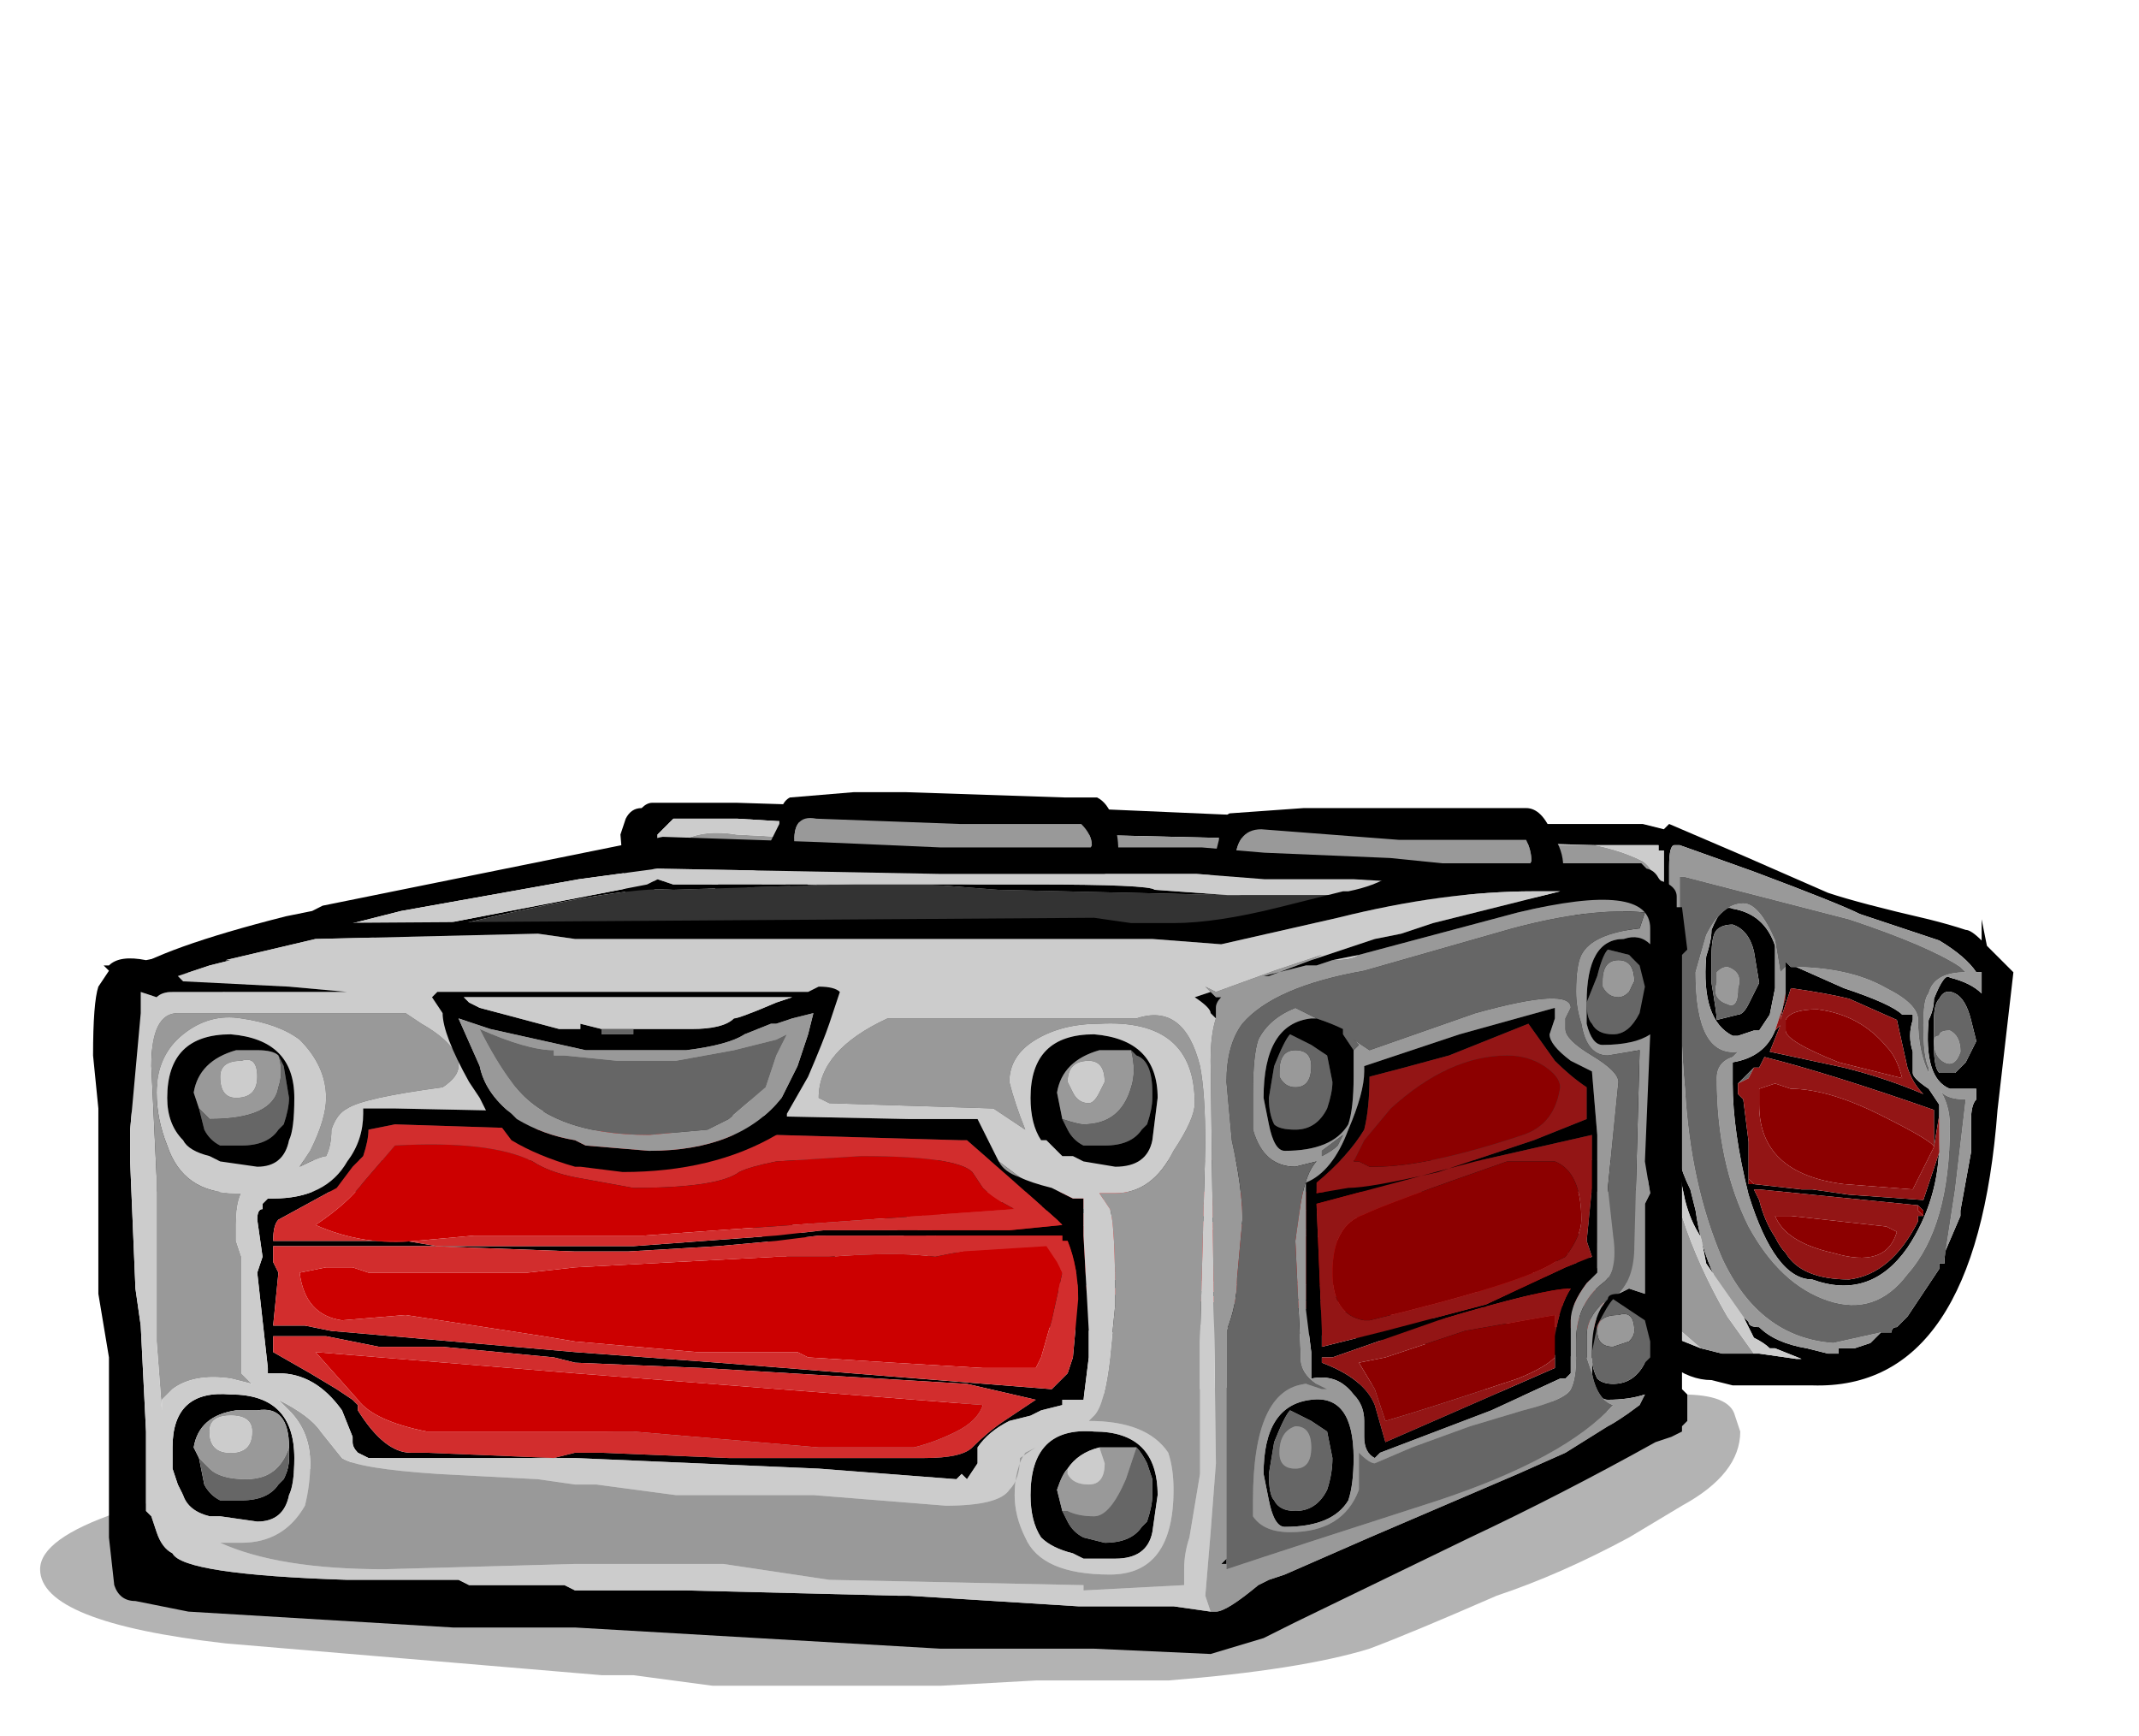<?xml version="1.0" encoding="UTF-8" standalone="no"?>
<svg xmlns:ffdec="https://www.free-decompiler.com/flash" xmlns:xlink="http://www.w3.org/1999/xlink" ffdec:objectType="frame" height="114.7px" width="141.35px" xmlns="http://www.w3.org/2000/svg">
  <g transform="matrix(1.0, 0.0, 0.0, 1.0, 49.2, 106.85)">
    <use ffdec:characterId="857" ffdec:characterName="a_LidOpen" height="39.2" transform="matrix(1.0, 0.0, 0.0, 1.0, -41.0, -54.5)" width="124.85" xlink:href="#sprite0"/>
    <use ffdec:characterId="864" ffdec:characterName="a_Chest" height="53.9" transform="matrix(1.0, 0.0, 0.0, 1.0, -46.55, -49.35)" width="112.35" xlink:href="#sprite2"/>
    <use ffdec:characterId="860" ffdec:characterName="a_Swoosh" height="68.6" transform="matrix(1.0, 0.0, 0.0, 1.0, -41.55, -106.85)" width="133.7" xlink:href="#sprite3"/>
  </g>
  <defs>
    <g id="sprite0" transform="matrix(1.0, 0.0, 0.0, 1.0, 36.3, -10.15)">
      <use ffdec:characterId="856" height="5.6" transform="matrix(7.0, 0.0, 0.0, 7.0, -3.5, 10.15)" width="13.15" xlink:href="#shape0"/>
      <use ffdec:characterId="267" height="23.45" transform="matrix(0.988, 0.0, 0.0, 1.0, -36.321, 13.1)" width="102.9" xlink:href="#sprite1"/>
    </g>
    <g id="shape0" transform="matrix(1.0, 0.0, 0.0, 1.0, 0.5, -1.45)">
      <path d="M10.55 3.1 L10.6 3.1 11.05 3.3 Q11.5 3.45 11.6 3.55 L11.7 3.55 11.7 3.6 Q11.65 3.75 11.7 3.9 L11.7 4.1 Q11.7 4.15 11.85 4.25 L11.95 4.4 11.95 4.75 Q11.95 5.3 11.65 5.75 11.3 6.25 10.75 6.05 10.4 6.05 10.15 5.25 10.0 4.65 10.0 4.2 L10.0 4.0 Q10.3 3.95 10.4 3.7 L10.45 3.65 10.35 3.9 11.05 4.05 Q11.45 4.15 11.8 4.3 11.7 4.2 11.65 4.05 L11.55 3.6 11.1 3.4 Q10.9 3.35 10.55 3.3 L10.45 3.6 10.5 3.35 10.5 3.1 10.5 3.05 10.55 3.1 M12.0 5.85 L12.0 5.8 12.15 5.45 12.15 5.4 12.25 4.85 12.25 4.55 Q12.25 4.4 12.3 4.35 L12.3 4.25 12.05 4.25 Q11.8 4.15 11.85 3.6 11.9 3.5 11.9 3.4 12.0 3.15 12.05 3.2 12.25 3.25 12.35 3.35 L12.35 3.15 12.3 3.15 Q12.2 3.0 11.95 2.85 L11.2 2.6 Q11.0 2.5 10.2 2.2 L9.5 1.95 9.45 1.95 Q9.4 1.95 9.4 2.15 L9.4 2.9 9.35 3.4 9.4 3.45 Q9.35 4.0 9.4 4.35 L9.45 4.6 Q9.45 4.9 9.6 5.2 L9.65 5.4 Q9.75 6.1 10.15 6.45 10.15 6.5 10.25 6.5 10.4 6.65 10.7 6.7 L10.9 6.75 11.0 6.75 11.0 6.7 11.15 6.7 11.3 6.65 11.4 6.55 11.5 6.55 Q11.5 6.5 11.55 6.5 L11.65 6.4 11.95 5.95 11.95 5.9 12.0 5.9 12.0 5.85 M12.1 3.35 Q12.0 3.3 11.95 3.4 11.9 3.45 11.9 3.6 L11.9 3.85 Q11.9 4.05 11.95 4.1 L12.1 4.1 12.2 4.0 12.3 3.8 12.25 3.6 Q12.2 3.4 12.1 3.35 M12.45 2.95 L12.65 3.15 12.5 4.45 Q12.3 7.1 10.75 7.05 L10.0 7.05 9.8 7.0 Q9.6 7.0 9.4 6.85 L9.35 6.85 4.6 6.45 4.35 6.55 4.15 6.55 3.5 6.5 3.0 6.5 Q2.0 6.35 1.55 6.15 1.4 6.05 1.25 5.95 0.9 5.75 0.6 5.4 0.25 5.05 -0.05 4.45 -0.25 4.05 -0.3 3.5 -0.4 3.05 -0.45 2.45 L-0.5 1.85 -0.45 1.7 Q-0.4 1.6 -0.3 1.6 -0.25 1.55 -0.2 1.55 L0.6 1.55 2.2 1.6 3.8 1.6 6.1 1.7 8.25 1.75 9.15 1.75 9.35 1.8 9.4 1.75 10.1 2.05 10.9 2.4 Q11.2 2.5 11.85 2.65 12.05 2.7 12.2 2.75 12.25 2.75 12.35 2.85 L12.35 2.65 12.4 2.9 12.45 2.95 M10.2 5.15 L10.65 5.2 10.75 5.2 11.1 5.25 11.8 5.3 11.95 4.85 11.95 4.5 11.9 4.8 11.9 4.45 Q10.9 4.1 10.3 3.95 L10.25 4.05 10.2 4.05 10.05 4.2 10.05 4.3 10.1 4.35 10.15 4.75 10.15 5.1 10.15 5.15 10.2 5.15 M11.75 5.35 L10.25 5.2 10.2 5.2 10.25 5.3 Q10.3 5.5 10.4 5.65 10.45 5.75 10.5 5.8 10.65 6.05 11.1 6.05 11.5 6.0 11.75 5.5 L11.75 5.45 11.8 5.45 11.8 5.4 11.75 5.35 M10.2 6.75 L10.25 6.75 10.6 6.8 10.65 6.8 10.4 6.7 10.35 6.7 Q10.3 6.65 10.2 6.6 L10.1 6.4 9.75 5.9 9.7 5.65 Q9.6 5.5 9.55 5.3 9.35 4.4 9.35 3.0 L9.35 2.7 Q9.35 2.45 9.35 2.3 L9.35 2.0 9.3 2.0 9.3 1.95 8.3 1.95 5.95 1.9 3.8 1.85 2.5 1.8 2.25 1.8 0.6 1.7 0.0 1.7 -0.15 1.85 -0.15 1.9 -0.2 2.0 -0.15 2.9 -0.05 3.6 Q0.0 3.9 0.15 4.25 0.35 4.85 0.8 5.3 1.0 5.45 1.15 5.55 L1.25 5.65 Q1.5 5.85 1.9 6.0 L2.0 6.05 2.1 6.05 2.9 6.2 2.95 6.2 3.1 6.25 2.75 6.1 2.85 6.1 Q2.25 5.8 1.8 5.25 L1.75 5.2 1.75 5.15 Q1.2 4.45 1.05 3.6 L0.95 3.55 1.35 3.55 Q2.0 3.4 2.0 2.75 L2.0 2.7 2.15 2.7 3.2 2.75 3.45 2.75 3.75 2.75 5.2 2.8 5.75 2.85 6.5 2.9 7.05 2.9 7.0 2.95 Q7.0 3.7 7.95 3.9 L8.15 3.9 8.2 4.0 8.2 4.1 Q8.25 4.8 8.3 5.0 8.35 5.3 8.65 5.8 L8.65 5.85 8.7 5.9 Q8.7 5.95 8.85 6.05 8.95 6.25 9.15 6.35 L9.15 6.4 9.25 6.45 Q9.35 6.6 9.45 6.6 L9.7 6.7 9.9 6.75 10.2 6.75 M8.7 2.45 L8.8 2.6 8.85 2.95 Q8.8 3.45 8.2 3.45 L8.1 3.45 Q7.6 3.4 7.6 2.9 7.6 2.65 7.7 2.55 7.75 2.45 7.9 2.45 L7.95 2.4 8.1 2.4 8.45 2.35 Q8.6 2.35 8.7 2.45 M8.6 3.35 L8.65 3.35 Q8.75 3.25 8.8 3.0 L8.8 2.95 8.7 2.75 8.7 2.65 Q8.6 2.55 8.3 2.55 L8.1 2.55 Q7.95 2.55 7.95 2.65 7.9 2.65 7.9 2.7 L7.9 2.75 Q7.85 2.85 7.85 2.95 7.85 3.1 7.95 3.15 8.05 3.25 8.25 3.3 L8.3 3.3 8.45 3.35 8.6 3.35 M10.0 2.7 Q9.9 2.7 9.85 2.75 9.8 2.8 9.8 3.0 L9.8 3.25 Q9.85 3.55 9.85 3.6 L10.05 3.55 Q10.1 3.55 10.15 3.45 L10.25 3.25 10.2 2.95 Q10.15 2.75 10.0 2.7 M9.75 3.0 Q9.8 2.85 9.8 2.75 9.9 2.5 10.0 2.55 10.3 2.6 10.4 2.9 10.4 3.0 10.4 3.3 L10.35 3.55 10.25 3.7 10.2 3.7 10.05 3.75 10.0 3.75 Q9.7 3.6 9.75 3.0 M6.9 2.95 L6.3 2.95 3.95 2.85 3.9 2.85 2.85 2.8 Q2.5 2.8 2.4 2.8 L2.15 2.8 Q2.1 3.1 1.95 3.3 1.75 3.55 1.45 3.6 L1.1 3.6 1.15 3.7 1.25 3.95 2.1 4.0 2.8 4.1 3.65 4.15 3.9 4.2 5.75 4.3 6.15 4.3 7.35 4.35 7.7 4.3 8.05 4.3 8.0 4.05 8.0 4.0 7.85 3.95 Q7.45 3.85 7.2 3.6 6.9 3.35 6.9 2.95 M1.35 4.15 L1.35 4.25 1.55 4.7 1.6 4.75 Q1.7 4.95 1.85 5.15 L2.5 5.25 3.4 5.35 5.0 5.45 6.15 5.6 8.45 5.8 Q8.25 5.45 8.15 5.05 8.05 4.7 8.05 4.45 L7.85 4.45 7.6 4.4 7.4 4.45 2.8 4.2 1.4 4.1 1.3 4.1 1.35 4.15 M7.15 6.3 L6.15 6.25 5.8 6.25 4.9 6.2 3.25 6.05 3.65 6.15 4.25 6.2 9.05 6.55 8.95 6.45 8.9 6.45 8.45 6.4 7.95 6.35 7.55 6.3 7.15 6.3 8.0 6.3 Q8.55 6.3 8.75 6.3 L8.8 6.3 8.55 5.9 7.9 5.85 7.05 5.7 6.15 5.6 5.65 5.55 4.95 5.5 3.45 5.4 2.15 5.3 1.95 5.25 2.2 5.45 Q2.25 5.6 2.7 5.8 L3.0 5.95 3.8 6.0 4.15 6.05 4.9 6.15 6.1 6.25 6.15 6.2 7.15 6.3 M1.2 3.0 L1.3 2.95 1.3 2.7 Q1.3 2.6 1.25 2.5 L1.2 2.45 Q1.15 2.3 0.9 2.3 L0.75 2.35 Q0.6 2.35 0.6 2.45 0.55 2.5 0.55 2.55 L0.5 2.7 Q0.55 2.95 0.9 3.0 L1.05 3.05 1.2 3.0 M1.0 2.15 Q1.25 2.2 1.3 2.4 L1.35 2.7 Q1.35 3.15 0.85 3.15 0.3 3.15 0.3 2.65 0.3 2.45 0.4 2.35 0.45 2.25 0.65 2.2 L0.7 2.2 1.0 2.15" fill="#000000" fill-rule="evenodd" stroke="none"/>
      <path d="M10.55 3.1 Q11.1 3.1 11.45 3.3 11.75 3.45 11.75 3.6 11.75 3.9 11.85 4.1 L11.85 4.05 Q11.8 3.95 11.8 3.65 11.8 3.4 11.85 3.35 11.9 3.15 12.2 3.15 L12.15 3.1 Q11.85 2.9 11.1 2.65 L9.55 2.25 9.5 2.25 9.5 2.6 Q9.5 3.75 9.55 4.25 9.6 5.15 9.9 5.85 10.25 6.6 10.95 6.65 L11.4 6.55 11.3 6.65 11.15 6.7 11.0 6.7 11.0 6.75 10.9 6.75 10.7 6.7 Q10.4 6.65 10.25 6.5 10.15 6.5 10.15 6.45 9.75 6.1 9.65 5.4 L9.6 5.2 Q9.45 4.9 9.45 4.6 L9.4 4.35 Q9.35 4.0 9.4 3.45 L9.35 3.4 9.4 2.9 9.4 2.15 Q9.4 1.95 9.45 1.95 L9.5 1.95 10.2 2.2 Q11.0 2.5 11.2 2.6 L11.95 2.85 Q12.2 3.0 12.3 3.15 L12.35 3.15 12.35 3.35 Q12.25 3.25 12.05 3.2 12.0 3.15 11.9 3.4 11.9 3.5 11.85 3.6 11.8 4.15 12.05 4.25 L12.3 4.25 12.3 4.35 Q12.25 4.4 12.25 4.55 L12.25 4.85 12.15 5.4 12.15 5.45 12.0 5.8 12.0 5.85 12.1 5.2 12.2 4.35 Q12.0 4.35 11.95 4.25 12.05 4.4 12.05 4.6 12.05 5.55 11.65 6.0 11.35 6.4 10.9 6.25 10.45 6.1 10.15 5.55 9.85 4.95 9.85 4.15 9.85 4.0 10.0 3.95 L10.05 3.9 Q9.65 3.95 9.65 3.15 L9.75 2.8 Q9.9 2.5 10.1 2.5 10.25 2.5 10.4 2.85 L10.45 3.15 10.5 3.1 10.5 3.35 10.5 3.4 10.4 3.7 Q10.3 3.95 10.0 4.0 L10.0 4.2 Q10.0 4.65 10.15 5.25 10.4 6.05 10.75 6.05 11.3 6.25 11.65 5.75 11.95 5.3 11.95 4.75 L11.95 4.4 11.85 4.25 Q11.7 4.15 11.7 4.1 L11.7 3.9 Q11.65 3.75 11.7 3.6 L11.7 3.55 11.6 3.55 Q11.5 3.45 11.05 3.3 L10.6 3.1 10.55 3.1 M11.95 3.75 Q11.95 3.7 12.05 3.7 12.15 3.75 12.15 3.9 12.1 4.05 12.0 4.0 11.9 3.95 11.9 3.8 11.9 3.75 11.95 3.75 M5.95 1.9 L5.75 2.1 Q5.65 2.5 5.45 2.7 5.25 2.75 5.2 2.8 L3.75 2.75 3.45 2.75 3.4 2.65 Q3.3 2.55 3.0 2.55 2.7 2.45 2.75 2.3 L2.5 1.8 3.8 1.85 5.95 1.9 M9.7 6.7 Q9.35 6.4 9.15 6.2 L8.9 6.0 Q8.55 5.55 8.5 4.85 L8.45 4.55 8.45 4.5 Q8.5 4.35 8.5 4.2 L8.45 3.95 Q8.35 3.8 8.05 3.75 7.9 3.7 7.6 3.6 L7.35 3.45 7.35 3.4 7.3 3.1 Q7.2 2.75 6.0 2.65 L6.0 2.5 6.05 2.35 6.65 2.0 Q7.2 1.9 8.7 1.95 8.95 2.0 9.15 2.1 9.3 2.2 9.3 2.5 9.2 3.1 9.25 3.25 L9.35 4.55 Q9.4 5.45 9.95 6.4 L10.2 6.75 9.9 6.75 9.7 6.7 M7.9 2.75 Q8.05 2.7 8.1 2.7 8.45 2.7 8.55 3.05 8.6 3.2 8.6 3.35 L8.45 3.35 8.3 3.3 8.35 3.25 Q8.4 3.15 8.3 3.05 8.2 3.0 8.1 3.0 8.0 3.0 7.95 3.1 L7.95 3.15 Q7.85 3.1 7.85 2.95 7.85 2.85 7.9 2.75 M9.0 2.95 Q9.0 2.75 8.95 2.55 8.8 2.2 8.5 2.2 7.85 2.2 7.6 2.5 7.5 2.7 7.45 2.9 7.45 3.25 7.7 3.45 7.9 3.65 8.25 3.65 8.55 3.65 8.75 3.45 9.0 3.3 9.0 2.95 M9.75 3.0 Q9.7 3.6 10.0 3.75 L10.05 3.75 10.2 3.7 10.25 3.7 10.35 3.55 10.4 3.3 Q10.4 3.0 10.4 2.9 10.3 2.6 10.0 2.55 9.9 2.5 9.8 2.75 9.8 2.85 9.75 3.0 M9.95 3.1 Q10.1 3.15 10.05 3.3 10.05 3.5 9.95 3.45 9.8 3.4 9.85 3.25 9.85 3.2 9.85 3.15 9.9 3.1 9.95 3.1 M2.95 6.2 L2.9 6.2 2.1 6.05 2.0 6.05 1.95 6.0 1.45 5.65 Q1.05 5.4 0.8 5.1 L0.4 4.5 Q0.3 4.35 0.1 3.45 -0.1 2.6 -0.1 2.25 -0.1 2.1 0.05 1.9 L0.1 1.9 Q0.3 1.8 0.6 1.85 1.65 1.9 2.35 2.0 L2.45 2.3 Q2.5 2.5 2.65 2.6 2.25 2.6 2.0 2.6 L2.0 2.65 1.7 3.1 1.4 3.35 Q1.3 3.4 1.25 3.45 L1.15 3.45 Q0.85 3.5 0.85 3.65 0.85 3.75 1.0 4.15 L1.15 4.45 Q1.5 5.15 1.6 5.2 2.2 5.85 2.65 6.1 L2.8 6.1 2.95 6.2 M0.55 2.55 Q0.6 2.5 0.65 2.5 1.15 2.55 1.2 2.8 1.25 2.9 1.2 3.0 L1.05 3.05 0.9 3.0 Q0.55 2.95 0.5 2.7 L0.55 2.55 M0.4 3.1 Q0.55 3.25 0.8 3.3 1.45 3.35 1.45 2.75 1.45 2.15 0.95 2.1 0.5 2.1 0.3 2.4 L0.2 2.75 Q0.15 2.95 0.4 3.1 M0.9 2.7 Q0.7 2.65 0.7 2.8 L0.75 2.9 Q0.75 2.95 0.9 2.95 1.05 3.0 1.05 2.85 1.05 2.7 0.9 2.7" fill="#999999" fill-rule="evenodd" stroke="none"/>
      <path d="M5.95 1.9 L8.3 1.95 9.3 1.95 9.3 2.0 9.35 2.0 9.35 2.3 Q9.35 2.45 9.35 2.7 L9.35 3.0 Q9.35 4.4 9.55 5.3 9.6 5.5 9.7 5.65 L9.75 5.9 10.1 6.4 10.2 6.6 Q10.3 6.65 10.35 6.7 L10.4 6.7 10.65 6.8 10.6 6.8 10.25 6.75 10.2 6.75 9.95 6.4 Q9.4 5.45 9.35 4.55 L9.25 3.25 Q9.2 3.1 9.3 2.5 9.3 2.2 9.15 2.1 8.95 2.0 8.7 1.95 7.2 1.9 6.65 2.0 L6.05 2.35 6.0 2.5 6.0 2.65 Q7.2 2.75 7.3 3.1 L7.35 3.4 7.35 3.45 7.6 3.6 Q7.9 3.7 8.05 3.75 8.35 3.8 8.45 3.95 L8.5 4.2 Q8.5 4.35 8.45 4.5 L8.45 4.55 8.5 4.85 Q8.55 5.55 8.9 6.0 L9.15 6.2 Q9.35 6.4 9.7 6.7 L9.45 6.6 Q9.35 6.6 9.25 6.45 L9.15 6.4 9.15 6.35 Q8.95 6.25 8.85 6.05 8.7 5.95 8.7 5.9 L8.65 5.85 8.65 5.8 Q8.35 5.3 8.3 5.0 8.25 4.8 8.2 4.1 L8.2 4.0 8.15 3.9 7.95 3.9 Q7.0 3.7 7.0 2.95 L7.05 2.9 6.5 2.9 5.75 2.85 5.2 2.8 Q5.25 2.75 5.45 2.7 5.65 2.5 5.75 2.1 L5.95 1.9 M8.7 2.45 Q8.6 2.35 8.45 2.35 L8.1 2.4 7.95 2.4 7.9 2.45 Q7.75 2.45 7.7 2.55 7.6 2.65 7.6 2.9 7.6 3.4 8.1 3.45 L8.2 3.45 Q8.8 3.45 8.85 2.95 L8.8 2.6 8.7 2.45 M8.3 3.3 L8.25 3.3 Q8.05 3.25 7.95 3.15 L7.95 3.1 Q8.0 3.0 8.1 3.0 8.2 3.0 8.3 3.05 8.4 3.15 8.35 3.25 L8.3 3.3 M9.0 2.95 Q9.0 3.3 8.75 3.45 8.55 3.65 8.25 3.65 7.9 3.65 7.7 3.45 7.45 3.25 7.45 2.9 7.5 2.7 7.6 2.5 7.85 2.2 8.5 2.2 8.8 2.2 8.95 2.55 9.0 2.75 9.0 2.95 M3.45 2.75 L3.2 2.75 2.15 2.7 2.0 2.7 2.0 2.75 Q2.0 3.4 1.35 3.55 L0.95 3.55 1.05 3.6 Q1.2 4.45 1.75 5.15 L1.75 5.2 1.8 5.25 Q2.25 5.8 2.85 6.1 L2.75 6.1 3.1 6.25 2.95 6.2 2.8 6.1 2.65 6.1 Q2.2 5.85 1.6 5.2 1.5 5.15 1.15 4.45 L1.0 4.15 Q0.85 3.75 0.85 3.65 0.85 3.5 1.15 3.45 L1.25 3.45 Q1.3 3.4 1.4 3.35 L1.7 3.1 2.0 2.65 2.0 2.6 Q2.25 2.6 2.65 2.6 2.5 2.5 2.45 2.3 L2.35 2.0 Q1.65 1.9 0.6 1.85 0.3 1.8 0.1 1.9 L0.05 1.9 Q-0.1 2.1 -0.1 2.25 -0.1 2.6 0.1 3.45 0.3 4.35 0.4 4.5 L0.8 5.1 Q1.05 5.4 1.45 5.65 L1.95 6.0 2.0 6.05 1.9 6.0 Q1.5 5.85 1.25 5.65 L1.15 5.55 Q1.0 5.45 0.8 5.3 0.35 4.85 0.15 4.25 0.0 3.9 -0.05 3.6 L-0.15 2.9 -0.2 2.0 -0.15 1.9 -0.15 1.85 0.0 1.7 0.6 1.7 2.25 1.8 2.5 1.8 2.75 2.3 Q2.7 2.45 3.0 2.55 3.3 2.55 3.4 2.65 L3.45 2.75 M1.0 2.15 L0.7 2.2 0.65 2.2 Q0.45 2.25 0.4 2.35 0.3 2.45 0.3 2.65 0.3 3.15 0.85 3.15 1.35 3.15 1.35 2.7 L1.3 2.4 Q1.25 2.2 1.0 2.15 M0.9 2.7 Q1.05 2.7 1.05 2.85 1.05 3.0 0.9 2.95 0.75 2.95 0.75 2.9 L0.7 2.8 Q0.7 2.65 0.9 2.7 M0.4 3.1 Q0.15 2.95 0.2 2.75 L0.3 2.4 Q0.5 2.1 0.95 2.1 1.45 2.15 1.45 2.75 1.45 3.35 0.8 3.3 0.55 3.25 0.4 3.1" fill="#cccccc" fill-rule="evenodd" stroke="none"/>
      <path d="M11.4 6.55 L10.95 6.65 Q10.25 6.6 9.9 5.85 9.6 5.15 9.55 4.25 9.5 3.75 9.5 2.6 L9.5 2.25 9.55 2.25 11.1 2.65 Q11.85 2.9 12.15 3.1 L12.2 3.15 Q11.9 3.15 11.85 3.35 11.8 3.4 11.8 3.65 11.8 3.95 11.85 4.05 L11.85 4.1 Q11.75 3.9 11.75 3.6 11.75 3.45 11.45 3.3 11.1 3.1 10.55 3.1 L10.5 3.05 10.5 3.1 10.45 3.15 10.4 2.85 Q10.25 2.5 10.1 2.5 9.9 2.5 9.75 2.8 L9.65 3.15 Q9.65 3.95 10.05 3.9 L10.0 3.95 Q9.85 4.0 9.85 4.15 9.85 4.95 10.15 5.55 10.45 6.1 10.9 6.25 11.35 6.4 11.65 6.0 12.05 5.55 12.05 4.6 12.05 4.4 11.95 4.25 12.0 4.35 12.2 4.35 L12.1 5.2 12.0 5.85 12.0 5.9 11.95 5.9 11.95 5.95 11.65 6.4 11.55 6.5 Q11.5 6.5 11.5 6.55 L11.4 6.55 M12.1 3.35 Q12.2 3.4 12.25 3.6 L12.3 3.8 12.2 4.0 12.1 4.1 11.95 4.1 Q11.9 4.05 11.9 3.85 L11.9 3.6 Q11.9 3.45 11.95 3.4 12.0 3.3 12.1 3.35 M11.95 3.75 Q11.9 3.75 11.9 3.8 11.9 3.95 12.0 4.0 12.1 4.05 12.15 3.9 12.15 3.75 12.05 3.7 11.95 3.7 11.95 3.75 M10.2 4.05 L10.15 4.15 10.05 4.2 10.2 4.05 M7.9 2.75 L7.9 2.7 Q7.9 2.65 7.95 2.65 7.95 2.55 8.1 2.55 L8.3 2.55 Q8.6 2.55 8.7 2.65 L8.7 2.75 8.8 2.95 8.8 3.0 Q8.75 3.25 8.65 3.35 L8.6 3.35 Q8.6 3.2 8.55 3.05 8.45 2.7 8.1 2.7 8.05 2.7 7.9 2.75 M10.0 2.7 Q10.15 2.75 10.2 2.95 L10.25 3.25 10.15 3.45 Q10.1 3.55 10.05 3.55 L9.85 3.6 Q9.85 3.55 9.8 3.25 L9.8 3.0 Q9.8 2.8 9.85 2.75 9.9 2.7 10.0 2.7 M9.95 3.1 Q9.9 3.1 9.85 3.15 9.85 3.2 9.85 3.25 9.8 3.4 9.95 3.45 10.05 3.5 10.05 3.3 10.1 3.15 9.95 3.1 M0.55 2.55 Q0.55 2.5 0.6 2.45 0.6 2.35 0.75 2.35 L0.9 2.3 Q1.15 2.3 1.2 2.45 L1.25 2.5 Q1.3 2.6 1.3 2.7 L1.3 2.95 1.2 3.0 Q1.25 2.9 1.2 2.8 1.15 2.55 0.65 2.5 0.6 2.5 0.55 2.55" fill="#666666" fill-rule="evenodd" stroke="none"/>
      <path d="M6.6 3.25 Q6.9 3.4 6.95 3.55 7.0 3.65 7.3 3.8 7.7 4.0 7.85 4.1 7.75 4.2 7.6 4.2 L6.95 4.15 4.45 4.0 Q4.05 4.05 3.55 4.05 L2.8 4.0 1.85 3.95 Q1.5 3.9 1.5 3.7 L1.7 3.6 Q1.95 3.5 2.05 3.3 2.2 3.1 2.6 3.05 L3.15 3.0 3.45 3.1 4.3 3.2 5.0 3.15 Q5.25 3.0 5.8 3.05 6.25 3.05 6.6 3.25 M1.35 4.15 L1.3 4.1 1.4 4.1 1.35 4.1 1.35 4.15 M6.05 5.4 L5.05 5.35 4.1 5.3 3.7 5.3 3.3 5.25 2.1 5.15 Q1.75 4.95 1.65 4.8 1.6 4.7 1.6 4.5 1.55 4.45 1.6 4.4 1.65 4.35 1.8 4.3 L3.4 4.4 3.5 4.4 4.6 4.45 4.7 4.45 6.5 4.55 Q7.4 4.5 7.9 4.95 8.2 5.25 8.2 5.5 8.2 5.65 7.9 5.65 L6.9 5.55 6.05 5.4 M6.0 6.1 Q5.45 6.05 5.35 6.1 L4.35 6.0 3.65 5.95 Q2.95 5.9 2.65 5.75 2.5 5.7 2.45 5.6 L2.35 5.5 2.35 5.45 Q2.4 5.4 2.6 5.45 L3.95 5.55 Q4.6 5.6 4.75 5.55 L6.1 5.65 7.25 5.8 Q8.15 5.95 8.4 6.1 L8.45 6.15 8.25 6.2 7.15 6.15 6.0 6.1" fill="#cc0000" fill-rule="evenodd" stroke="none"/>
      <path d="M11.6 4.15 L11.0 4.0 Q10.5 3.8 10.5 3.7 L10.5 3.6 Q10.55 3.5 10.8 3.5 11.2 3.55 11.45 3.85 11.55 3.95 11.6 4.15 M10.15 5.1 L10.2 5.15 10.15 5.15 10.15 5.1 M11.7 5.2 L11.05 5.15 Q10.25 5.05 10.25 4.4 L10.25 4.25 10.4 4.2 10.55 4.25 Q10.9 4.25 11.4 4.5 11.9 4.75 11.9 4.8 L11.7 5.2 M11.75 5.35 L11.8 5.4 11.8 5.45 11.75 5.4 11.75 5.35 M11.55 5.6 Q11.45 5.95 10.95 5.8 10.5 5.7 10.4 5.45 L10.55 5.45 11.45 5.55 11.55 5.6" fill="#8c0000" fill-rule="evenodd" stroke="none"/>
      <path d="M6.6 3.25 Q6.25 3.05 5.8 3.05 5.25 3.0 5.0 3.15 L4.3 3.2 3.45 3.1 3.15 3.0 2.6 3.05 Q2.2 3.1 2.05 3.3 1.95 3.5 1.7 3.6 L1.5 3.7 Q1.5 3.9 1.85 3.95 L2.8 4.0 3.55 4.05 Q4.05 4.05 4.45 4.0 L6.95 4.15 7.6 4.2 Q7.75 4.2 7.85 4.1 7.7 4.0 7.3 3.8 7.0 3.65 6.95 3.55 6.9 3.4 6.6 3.25 M6.9 2.95 Q6.9 3.35 7.2 3.6 7.45 3.85 7.85 3.95 L8.0 4.0 8.0 4.05 8.05 4.3 7.7 4.3 7.35 4.35 6.15 4.3 5.75 4.3 3.9 4.2 3.65 4.15 2.8 4.1 2.1 4.0 1.25 3.95 1.15 3.7 1.1 3.6 1.45 3.6 Q1.75 3.55 1.95 3.3 2.1 3.1 2.15 2.8 L2.4 2.8 Q2.5 2.8 2.85 2.8 L3.9 2.85 3.95 2.85 6.3 2.95 6.9 2.95 M1.4 4.1 L2.8 4.2 7.4 4.45 7.6 4.4 7.85 4.45 8.05 4.45 Q8.05 4.7 8.15 5.05 8.25 5.45 8.45 5.8 L6.15 5.6 5.0 5.45 3.4 5.35 2.5 5.25 1.85 5.15 Q1.7 4.95 1.6 4.75 L1.55 4.7 1.35 4.25 1.35 4.15 1.35 4.1 1.4 4.1 M6.05 5.4 L6.9 5.55 7.9 5.65 Q8.2 5.65 8.2 5.5 8.2 5.25 7.9 4.95 7.4 4.5 6.5 4.55 L4.7 4.45 4.6 4.45 3.5 4.4 3.4 4.4 1.8 4.3 Q1.65 4.35 1.6 4.4 1.55 4.45 1.6 4.5 1.6 4.7 1.65 4.8 1.75 4.95 2.1 5.15 L3.3 5.25 3.7 5.3 4.1 5.3 5.05 5.35 6.05 5.4 M7.15 6.3 L7.55 6.3 7.95 6.35 8.45 6.4 8.9 6.45 8.95 6.45 9.05 6.55 4.25 6.2 3.65 6.15 3.25 6.05 4.9 6.2 5.8 6.25 6.15 6.25 7.15 6.3 6.15 6.2 6.1 6.25 4.9 6.15 4.15 6.05 3.8 6.0 3.0 5.95 2.7 5.8 Q2.25 5.6 2.2 5.45 L1.95 5.25 2.15 5.3 3.45 5.4 4.95 5.5 5.65 5.55 6.15 5.6 7.05 5.7 7.9 5.85 8.55 5.9 8.8 6.3 8.75 6.3 Q8.55 6.3 8.0 6.3 L7.15 6.3 M6.0 6.1 L7.15 6.15 8.25 6.2 8.45 6.15 8.4 6.1 Q8.15 5.95 7.25 5.8 L6.1 5.65 4.75 5.55 Q4.6 5.6 3.95 5.55 L2.6 5.45 Q2.4 5.4 2.35 5.45 L2.35 5.5 2.45 5.6 Q2.5 5.7 2.65 5.75 2.95 5.9 3.65 5.95 L4.35 6.0 5.35 6.1 Q5.45 6.05 6.0 6.1" fill="#d22d2d" fill-rule="evenodd" stroke="none"/>
      <path d="M10.4 3.7 L10.5 3.4 10.5 3.35 10.45 3.6 10.55 3.3 Q10.9 3.35 11.1 3.4 L11.55 3.6 11.65 4.05 Q11.7 4.2 11.8 4.3 11.45 4.15 11.05 4.05 L10.35 3.9 10.45 3.65 10.4 3.7 M11.6 4.15 Q11.55 3.95 11.45 3.85 11.2 3.55 10.8 3.5 10.55 3.5 10.5 3.6 L10.5 3.7 Q10.5 3.8 11.0 4.0 L11.6 4.15 M10.2 4.05 L10.25 4.05 10.3 3.95 Q10.9 4.1 11.9 4.45 L11.9 4.8 11.95 4.5 11.95 4.85 11.8 5.3 11.1 5.25 10.75 5.2 10.65 5.2 10.2 5.15 10.15 5.1 10.15 4.75 10.1 4.35 10.05 4.3 10.05 4.2 10.15 4.15 10.2 4.05 M11.7 5.2 L11.9 4.8 Q11.9 4.75 11.4 4.5 10.9 4.25 10.55 4.25 L10.4 4.2 10.25 4.25 10.25 4.4 Q10.25 5.05 11.05 5.15 L11.7 5.2 M11.8 5.45 L11.75 5.45 11.75 5.5 Q11.5 6.0 11.1 6.05 10.65 6.05 10.5 5.8 10.45 5.75 10.4 5.65 10.3 5.5 10.25 5.3 L10.2 5.2 10.25 5.2 11.75 5.35 11.75 5.4 11.8 5.45 M11.55 5.6 L11.45 5.55 10.55 5.45 10.4 5.45 Q10.5 5.7 10.95 5.8 11.45 5.95 11.55 5.6" fill="#931515" fill-rule="evenodd" stroke="none"/>
      <path d="M5.95 1.6 L8.05 1.6 Q8.2 1.6 8.3 1.85 8.4 2.0 8.4 2.15 8.4 2.35 8.2 2.4 L6.4 2.5 5.45 2.45 Q5.05 2.35 5.05 2.3 L5.15 1.9 Q5.15 1.7 5.25 1.65 L5.95 1.6 M6.45 2.25 L7.4 2.25 8.0 2.2 8.05 2.2 8.1 2.1 Q8.1 2.0 8.05 1.9 L6.85 1.9 5.55 1.8 Q5.3 1.8 5.3 2.15 L5.8 2.2 6.45 2.25 M4.15 1.7 Q4.2 1.85 4.2 2.0 4.2 2.2 4.0 2.25 L2.25 2.35 1.25 2.3 Q0.85 2.2 0.85 2.15 L0.9 1.95 1.0 1.75 Q1.0 1.55 1.1 1.5 L1.7 1.45 2.2 1.45 3.7 1.5 4.0 1.5 Q4.1 1.55 4.15 1.7 M3.8 2.05 L3.9 2.05 3.95 1.95 Q3.95 1.85 3.85 1.75 L2.7 1.75 1.35 1.7 Q1.1 1.65 1.15 2.0 L1.6 2.05 2.25 2.15 3.2 2.1 3.8 2.05" fill="#000000" fill-rule="evenodd" stroke="none"/>
      <path d="M6.45 2.25 L5.8 2.2 5.3 2.15 Q5.3 1.8 5.55 1.8 L6.85 1.9 8.05 1.9 Q8.1 2.0 8.1 2.1 L8.05 2.2 8.0 2.2 7.4 2.25 6.45 2.25 M3.8 2.05 L3.2 2.1 2.25 2.15 1.6 2.05 1.15 2.0 Q1.1 1.65 1.35 1.7 L2.7 1.75 3.85 1.75 Q3.95 1.85 3.95 1.95 L3.9 2.05 3.8 2.05" fill="#999999" fill-rule="evenodd" stroke="none"/>
    </g>
    <g id="sprite1" transform="matrix(1.0, 0.0, 0.0, 1.0, 2.45, -8.75)">
      <use ffdec:characterId="266" height="3.35" transform="matrix(7.0, 0.0, 0.0, 7.0, -2.45, 8.75)" width="14.7" xlink:href="#shape1"/>
    </g>
    <g id="shape1" transform="matrix(1.0, 0.0, 0.0, 1.0, 0.35, -1.25)">
      <path d="M14.2 1.55 Q14.45 1.6 14.3 2.3 L14.3 4.3 Q14.3 4.5 14.15 4.5 14.1 4.65 13.95 4.6 L0.3 4.6 Q-0.15 4.7 -0.25 4.35 -0.25 3.85 -0.3 3.7 -0.25 3.5 -0.3 3.2 L-0.35 2.75 -0.35 2.6 -0.3 2.6 -0.35 2.55 Q0.0 2.3 1.2 2.0 L1.45 1.95 1.55 1.9 4.8 1.25 6.3 1.3 7.45 1.35 9.95 1.35 10.55 1.4 11.75 1.45 12.25 1.5 14.15 1.5 14.2 1.55 M13.0 1.85 L13.5 1.75 12.25 1.7 11.4 1.65 10.55 1.65 9.9 1.6 7.45 1.6 4.75 1.55 4.0 1.65 2.3 1.95 0.9 2.3 -0.1 2.6 2.55 2.1 4.65 1.7 4.75 1.65 4.9 1.7 6.6 1.7 6.45 1.7 4.9 1.75 Q4.4 1.7 2.55 2.15 1.55 2.4 0.5 2.75 L0.4 2.75 -0.1 2.7 -0.1 2.65 -0.15 2.75 -0.05 3.45 Q0.05 4.15 0.15 4.3 L13.95 4.3 Q13.95 4.25 14.05 4.2 L14.05 2.35 Q14.0 2.05 13.95 1.85 L13.7 1.95 13.55 2.0 13.0 1.85 M6.7 1.7 L8.35 1.7 Q9.45 1.7 9.5 1.75 L10.2 1.8 8.0 1.75 7.35 1.7 6.7 1.7" fill="#000000" fill-rule="evenodd" stroke="none"/>
      <path d="M10.2 1.8 L12.85 1.8 12.9 1.85 13.0 1.85 13.55 2.0 13.7 1.95 13.95 1.85 Q14.0 2.05 14.05 2.35 L14.05 4.2 Q13.95 4.25 13.95 4.3 L0.15 4.3 Q0.05 4.15 -0.05 3.45 L-0.15 2.75 -0.1 2.65 -0.1 2.7 0.4 2.75 0.5 2.75 Q1.55 2.4 2.55 2.15 4.4 1.7 4.9 1.75 L6.45 1.7 6.6 1.7 6.7 1.7 7.35 1.7 8.0 1.75 10.2 1.8" fill="#333333" fill-rule="evenodd" stroke="none"/>
      <path d="M13.0 1.85 L12.9 1.85 12.85 1.8 10.2 1.8 9.5 1.75 Q9.45 1.7 8.35 1.7 L6.7 1.7 6.6 1.7 4.9 1.7 4.75 1.65 4.65 1.7 2.55 2.1 -0.1 2.6 0.9 2.3 2.3 1.95 4.0 1.65 4.75 1.55 7.45 1.6 9.9 1.6 10.55 1.65 11.4 1.65 12.25 1.7 13.5 1.75 13.0 1.85" fill="#cccccc" fill-rule="evenodd" stroke="none"/>
    </g>
    <g id="sprite2" transform="matrix(1.0, 0.0, 0.0, 1.0, 43.05, 50.75)">
      <use ffdec:characterId="863" height="7.7" transform="matrix(7.0, 0.0, 0.0, 7.0, -43.05, -50.75)" width="16.05" xlink:href="#shape2"/>
    </g>
    <g id="shape2" transform="matrix(1.0, 0.0, 0.0, 1.0, 6.15, 7.25)">
      <path d="M9.35 -2.3 Q9.8 -2.3 9.85 -2.1 L9.9 -1.95 Q9.9 -1.55 9.35 -1.25 L8.85 -0.95 Q8.2 -0.6 7.6 -0.4 6.8 -0.05 6.4 0.1 5.75 0.3 4.5 0.4 L3.25 0.4 2.35 0.45 0.2 0.45 -0.55 0.35 -0.85 0.35 -4.4 0.05 Q-6.15 -0.15 -6.15 -0.65 -6.15 -1.8 5.75 -2.4 L7.2 -2.4 8.85 -2.1 Q8.85 -2.35 9.35 -2.3" fill="#000000" fill-opacity="0.298" fill-rule="evenodd" stroke="none"/>
      <path d="M0.6 -5.8 L0.45 -5.75 0.4 -5.75 Q0.35 -5.75 0.35 -5.8 L0.5 -5.85 0.6 -5.8" fill="#000000" fill-rule="evenodd" stroke="none"/>
      <path d="M-1.2 -5.95 L-0.05 -5.95 0.05 -5.85 Q0.0 -5.75 -0.05 -5.75 L-1.2 -5.75 -1.3 -5.85 -1.2 -5.95" fill="#cccccc" fill-rule="evenodd" stroke="none"/>
      <path d="M7.55 -7.25 L9.05 -7.25 9.15 -7.15 Q9.3 -7.1 9.3 -7.0 L9.3 -6.9 9.35 -6.9 9.4 -6.5 9.35 -6.45 9.35 -2.35 9.4 -2.3 9.4 -2.05 9.35 -2.0 9.35 -1.95 9.25 -1.9 9.1 -1.85 Q8.2 -1.35 7.35 -0.95 L5.7 -0.15 5.4 0.0 4.9 0.15 3.8 0.1 2.35 0.1 -1.1 -0.1 -2.25 -0.1 -4.75 -0.25 -5.25 -0.35 Q-5.4 -0.35 -5.45 -0.5 L-5.5 -0.95 -5.5 -2.65 -5.6 -3.25 -5.6 -5.0 -5.65 -5.5 Q-5.65 -6.0 -5.6 -6.15 L-5.5 -6.3 -5.55 -6.35 -5.5 -6.35 Q-5.4 -6.45 -5.15 -6.4 L-4.65 -6.5 Q-3.75 -6.7 -3.55 -6.75 L3.8 -6.8 4.15 -6.75 4.55 -6.75 Q4.95 -6.75 5.55 -6.9 L6.15 -7.05 6.2 -7.05 Q6.45 -7.1 6.6 -7.2 L6.75 -7.25 7.55 -7.25 M6.05 -6.4 L5.9 -6.35 5.8 -6.35 5.4 -6.25 5.45 -6.25 5.85 -6.4 6.45 -6.6 6.7 -6.65 7.0 -6.75 8.2 -7.05 7.95 -7.05 Q7.1 -7.05 6.1 -6.8 L5.0 -6.55 4.35 -6.6 -1.1 -6.6 -1.45 -6.65 -3.55 -6.6 -4.4 -6.4 -4.35 -6.4 -4.55 -6.35 -4.85 -6.25 -4.8 -6.2 -3.8 -6.15 -3.25 -6.1 -4.9 -6.1 Q-5.0 -6.1 -5.05 -6.05 L-5.2 -6.1 -5.2 -5.9 -5.3 -4.8 -5.3 -4.5 -5.25 -3.3 -5.2 -2.95 -5.15 -1.95 -5.15 -1.2 -5.1 -1.15 -5.05 -1.0 Q-5.0 -0.85 -4.9 -0.8 -4.8 -0.6 -3.25 -0.55 L-2.2 -0.55 -2.1 -0.5 -1.2 -0.5 -1.1 -0.45 -0.05 -0.45 1.95 -0.4 2.05 -0.4 3.65 -0.3 4.55 -0.3 4.9 -0.25 4.95 -0.25 Q5.05 -0.25 5.35 -0.5 L5.45 -0.55 5.6 -0.6 6.4 -0.95 7.8 -1.55 8.25 -1.75 8.65 -2.0 Q8.75 -2.05 8.95 -2.2 L9.0 -2.3 Q8.85 -2.25 8.65 -2.25 8.55 -2.25 8.5 -2.45 L8.5 -2.7 Q8.5 -3.05 8.65 -3.2 8.65 -3.25 8.75 -3.25 L8.85 -3.3 9.0 -3.25 9.0 -4.1 9.05 -4.2 9.0 -4.5 9.05 -5.7 Q8.9 -5.6 8.6 -5.6 8.5 -5.6 8.45 -5.8 L8.45 -6.0 Q8.45 -6.6 8.8 -6.6 8.95 -6.65 9.05 -6.55 L9.05 -6.7 Q9.05 -7.15 7.8 -6.85 L6.3 -6.45 6.05 -6.4 M4.9 -6.1 L4.95 -6.05 5.0 -6.05 Q4.95 -6.0 4.95 -5.95 4.95 -5.9 4.95 -5.85 L4.9 -5.9 Q4.9 -5.95 4.75 -6.05 L4.9 -6.1 M5.5 -5.4 L5.45 -5.1 Q5.45 -4.95 5.5 -4.85 5.55 -4.8 5.7 -4.8 5.9 -4.8 6.0 -5.0 6.05 -5.15 6.05 -5.25 L6.0 -5.5 5.85 -5.6 5.65 -5.7 Q5.6 -5.65 5.5 -5.4 M5.9 -5.85 Q6.05 -5.8 6.15 -5.75 L6.15 -5.7 6.25 -5.55 6.25 -5.3 Q6.25 -5.0 6.2 -4.85 6.05 -4.6 5.6 -4.6 5.5 -4.6 5.45 -4.85 L5.4 -5.1 Q5.4 -5.8 5.85 -5.85 L5.9 -5.85 M3.5 -4.9 L3.55 -4.8 Q3.6 -4.7 3.7 -4.65 L3.9 -4.65 Q4.15 -4.65 4.25 -4.8 L4.3 -4.85 Q4.35 -5.0 4.35 -5.1 L4.35 -5.15 Q4.35 -5.45 4.2 -5.5 L4.15 -5.55 3.85 -5.55 Q3.5 -5.45 3.45 -5.15 L3.5 -4.9 M3.7 -4.5 L3.6 -4.55 3.5 -4.55 3.35 -4.7 3.3 -4.7 Q3.2 -4.85 3.2 -5.1 3.2 -5.7 3.8 -5.7 4.4 -5.65 4.4 -5.1 L4.35 -4.7 Q4.3 -4.45 4.0 -4.45 L3.7 -4.5 M2.9 -4.5 Q2.95 -4.4 3.1 -4.35 3.2 -4.3 3.4 -4.25 L3.6 -4.15 3.7 -4.15 3.7 -3.8 3.75 -2.9 3.75 -2.65 3.7 -2.25 3.5 -2.25 3.5 -2.2 3.3 -2.15 3.2 -2.1 3.0 -2.05 Q2.8 -1.95 2.7 -1.8 L2.7 -1.65 2.6 -1.5 2.55 -1.55 2.5 -1.5 1.2 -1.6 -1.1 -1.7 -1.6 -1.7 Q-2.4 -1.7 -3.05 -1.7 L-3.15 -1.75 Q-3.2 -1.8 -3.2 -1.85 L-3.2 -1.9 -3.3 -2.15 Q-3.55 -2.5 -3.9 -2.5 L-4.0 -2.5 -4.0 -2.55 -4.1 -3.45 -4.05 -3.6 -4.1 -3.95 Q-4.1 -4.05 -4.05 -4.05 L-4.05 -4.1 -4.0 -4.15 -3.95 -4.15 Q-3.45 -4.15 -3.25 -4.5 -3.1 -4.7 -3.1 -4.95 L-3.1 -5.0 -2.8 -5.0 2.05 -4.9 2.7 -4.9 2.9 -4.5 M3.0 -3.8 L1.2 -3.8 0.8 -3.75 0.25 -3.7 -0.6 -3.65 -1.1 -3.65 -2.45 -3.7 -3.95 -3.7 -3.95 -3.55 -3.9 -3.45 -3.95 -2.95 -3.65 -2.95 -3.4 -2.9 -1.1 -2.7 0.25 -2.6 3.4 -2.35 3.55 -2.5 3.6 -2.65 3.65 -3.2 Q3.65 -3.5 3.55 -3.75 L3.5 -3.75 3.5 -3.8 3.0 -3.8 M-1.25 -4.8 L-2.8 -4.85 -3.05 -4.8 Q-3.05 -4.7 -3.1 -4.55 L-3.2 -4.45 -3.35 -4.25 -3.9 -3.95 Q-3.95 -3.9 -3.95 -3.75 L-2.7 -3.75 -2.4 -3.7 -0.55 -3.7 0.8 -3.8 1.25 -3.85 3.0 -3.85 3.5 -3.9 3.45 -3.95 3.0 -4.35 2.6 -4.7 2.55 -4.7 0.8 -4.75 0.35 -4.75 -1.25 -4.8 M0.35 -1.7 L2.2 -1.7 Q2.55 -1.7 2.65 -1.8 2.8 -1.95 2.95 -2.05 L3.25 -2.25 2.6 -2.4 0.1 -2.55 -1.1 -2.6 -1.3 -2.65 -2.35 -2.75 -2.95 -2.75 -3.45 -2.85 -3.95 -2.85 -3.95 -2.7 -3.6 -2.5 -3.35 -2.35 -3.2 -2.25 -3.15 -2.2 -3.15 -2.15 Q-2.9 -1.75 -2.65 -1.75 L-2.5 -1.75 -1.3 -1.7 -1.1 -1.75 -0.85 -1.75 0.35 -1.7 M5.5 -1.85 L5.45 -1.55 Q5.45 -1.35 5.5 -1.3 5.55 -1.2 5.7 -1.2 5.9 -1.2 6.0 -1.4 6.05 -1.55 6.05 -1.7 L6.0 -1.95 5.85 -2.05 5.65 -2.15 Q5.6 -2.1 5.5 -1.85 M3.85 -1.8 Q3.65 -1.75 3.55 -1.6 3.5 -1.55 3.45 -1.4 L3.5 -1.2 3.55 -1.1 Q3.6 -1.0 3.7 -0.95 L3.9 -0.9 Q4.15 -0.9 4.25 -1.05 L4.3 -1.1 Q4.35 -1.25 4.35 -1.35 L4.35 -1.5 4.3 -1.65 Q4.25 -1.75 4.2 -1.8 L3.85 -1.8 M3.2 -1.35 Q3.2 -2.0 3.8 -1.95 4.4 -1.95 4.4 -1.35 L4.35 -1.0 Q4.3 -0.75 4.0 -0.75 L3.7 -0.75 3.6 -0.8 Q3.4 -0.85 3.3 -0.95 3.2 -1.1 3.2 -1.35 M5.4 -1.55 Q5.4 -2.2 5.85 -2.25 6.25 -2.3 6.25 -1.7 6.25 -1.45 6.2 -1.3 6.05 -1.05 5.6 -1.05 5.5 -1.05 5.45 -1.3 L5.4 -1.55 M5.05 -0.75 L5.05 -0.7 5.0 -0.7 5.05 -0.75 M8.85 -6.45 L8.65 -6.5 Q8.6 -6.45 8.55 -6.25 L8.45 -6.0 Q8.45 -5.85 8.5 -5.8 8.55 -5.7 8.7 -5.7 8.85 -5.7 8.95 -5.9 L9.0 -6.15 8.95 -6.35 Q8.9 -6.4 8.85 -6.45 M8.15 -5.85 L8.1 -5.7 Q8.1 -5.6 8.3 -5.45 L8.5 -5.35 8.55 -4.75 8.55 -3.45 8.45 -3.35 Q8.3 -3.15 8.3 -3.0 L8.3 -2.5 8.25 -2.45 8.2 -2.45 7.55 -2.15 6.5 -1.75 6.45 -1.7 Q6.35 -1.75 6.35 -1.9 L6.35 -2.05 Q6.35 -2.2 6.25 -2.3 6.1 -2.5 5.85 -2.45 L5.85 -2.7 5.8 -3.1 5.8 -4.3 Q6.05 -4.4 6.2 -4.8 6.35 -5.15 6.35 -5.35 L6.35 -5.4 7.25 -5.7 8.15 -5.95 8.15 -5.85 M7.9 -5.8 L7.15 -5.5 Q6.6 -5.35 6.4 -5.3 6.4 -5.0 6.35 -4.8 6.2 -4.55 5.9 -4.3 L5.9 -4.2 6.2 -4.25 Q6.4 -4.25 7.05 -4.4 L7.95 -4.7 8.45 -4.9 8.45 -5.2 Q8.3 -5.3 8.15 -5.45 L7.9 -5.8 M8.5 -4.25 L8.5 -4.75 7.4 -4.5 5.9 -4.1 5.95 -2.9 5.95 -2.75 6.55 -2.9 7.5 -3.15 8.25 -3.5 8.5 -3.6 8.45 -3.75 8.5 -4.25 M8.15 -2.85 Q8.2 -3.15 8.3 -3.3 8.05 -3.3 7.05 -3.0 L6.05 -2.65 5.95 -2.65 5.95 -2.6 Q6.35 -2.45 6.45 -2.2 L6.55 -1.85 8.15 -2.55 8.15 -2.8 8.15 -2.85 M8.5 -2.65 Q8.5 -2.55 8.55 -2.45 8.6 -2.4 8.7 -2.4 8.9 -2.4 9.0 -2.6 L9.05 -2.65 9.05 -2.8 9.0 -3.0 8.7 -3.2 Q8.65 -3.15 8.55 -2.95 L8.5 -2.7 8.5 -2.65 M-4.65 -5.0 L-4.6 -4.8 Q-4.55 -4.7 -4.45 -4.65 L-4.25 -4.65 Q-4.0 -4.65 -3.9 -4.8 L-3.85 -4.85 Q-3.8 -5.0 -3.8 -5.1 L-3.85 -5.4 -3.9 -5.5 Q-3.95 -5.55 -4.1 -5.55 L-4.3 -5.55 Q-4.65 -5.45 -4.7 -5.15 L-4.65 -5.0 M-4.8 -4.7 Q-4.95 -4.85 -4.95 -5.1 -4.95 -5.7 -4.35 -5.7 -3.75 -5.65 -3.75 -5.1 -3.75 -4.8 -3.8 -4.7 -3.85 -4.45 -4.1 -4.45 L-4.45 -4.5 -4.55 -4.55 Q-4.75 -4.6 -4.8 -4.7 M-3.8 -1.8 Q-3.8 -2.2 -4.1 -2.15 L-4.3 -2.15 Q-4.65 -2.1 -4.7 -1.8 L-4.65 -1.7 -4.6 -1.45 Q-4.55 -1.35 -4.45 -1.3 L-4.25 -1.3 Q-4.0 -1.3 -3.9 -1.45 L-3.85 -1.5 Q-3.8 -1.6 -3.8 -1.7 L-3.8 -1.8 M-4.35 -2.3 Q-3.75 -2.3 -3.75 -1.7 -3.75 -1.45 -3.8 -1.35 -3.85 -1.1 -4.1 -1.1 L-4.45 -1.15 -4.55 -1.15 Q-4.75 -1.2 -4.8 -1.35 L-4.85 -1.45 -4.9 -1.6 -4.9 -1.8 Q-4.9 -2.35 -4.35 -2.3" fill="#000000" fill-rule="evenodd" stroke="none"/>
      <path d="M5.85 -6.4 L5.45 -6.25 5.4 -6.25 5.8 -6.35 5.9 -6.35 6.05 -6.4 Q6.25 -6.4 6.3 -6.45 L7.8 -6.85 Q9.05 -7.15 9.05 -6.7 L9.05 -6.55 Q8.95 -6.65 8.8 -6.6 8.45 -6.6 8.45 -6.0 L8.45 -5.8 Q8.5 -5.6 8.6 -5.6 8.9 -5.6 9.05 -5.7 L9.0 -4.5 9.05 -4.2 9.0 -4.1 9.0 -3.25 8.85 -3.3 8.75 -3.25 Q8.9 -3.4 8.9 -3.7 L8.95 -5.55 8.65 -5.5 Q8.45 -5.5 8.4 -5.8 8.35 -5.95 8.35 -6.1 8.35 -6.35 8.4 -6.45 8.5 -6.65 8.95 -6.7 L9.0 -6.85 Q8.5 -6.9 7.75 -6.7 L6.35 -6.3 Q5.5 -6.15 5.2 -5.8 5.05 -5.6 5.05 -5.25 L5.1 -4.7 Q5.2 -4.25 5.2 -3.95 L5.15 -3.4 Q5.15 -3.15 5.05 -2.9 L5.05 -0.65 Q5.65 -0.85 7.05 -1.3 8.25 -1.7 8.7 -2.2 8.55 -2.25 8.5 -2.5 L8.45 -2.65 8.45 -2.85 Q8.45 -3.05 8.65 -3.2 8.5 -3.05 8.5 -2.7 L8.5 -2.45 Q8.55 -2.25 8.65 -2.25 8.85 -2.25 9.0 -2.3 L8.95 -2.2 Q8.75 -2.05 8.65 -2.0 L8.25 -1.75 7.8 -1.55 6.4 -0.95 5.6 -0.6 5.45 -0.55 5.35 -0.5 Q5.05 -0.25 4.95 -0.25 L4.9 -0.25 4.85 -0.4 4.9 -1.0 4.95 -1.65 4.9 -5.45 Q4.9 -5.7 4.95 -5.85 4.95 -5.9 4.95 -5.95 4.95 -6.0 5.0 -6.05 L4.95 -6.05 4.9 -6.1 4.85 -6.15 4.95 -6.1 5.5 -6.3 5.95 -6.45 5.85 -6.4 M6.25 -5.55 L6.3 -5.6 6.25 -5.65 6.4 -5.55 7.4 -5.9 Q8.3 -6.15 8.3 -5.95 L8.25 -5.85 8.25 -5.75 Q8.25 -5.65 8.5 -5.5 8.75 -5.35 8.75 -5.25 L8.65 -4.25 8.7 -3.8 Q8.75 -3.45 8.6 -3.35 8.35 -3.15 8.35 -2.8 L8.35 -2.65 Q8.35 -2.45 8.3 -2.35 8.25 -2.25 7.85 -2.15 L7.35 -2.0 6.8 -1.8 6.45 -1.65 Q6.4 -1.65 6.3 -1.75 L6.3 -1.4 Q6.15 -1.0 5.65 -1.0 5.4 -1.0 5.3 -1.15 L5.3 -1.3 Q5.3 -2.35 5.8 -2.4 L5.95 -2.35 6.0 -2.35 5.9 -2.4 Q5.75 -2.5 5.75 -2.65 L5.75 -2.7 5.7 -3.75 5.75 -4.1 Q5.8 -4.4 5.9 -4.5 L5.7 -4.45 Q5.4 -4.45 5.3 -4.8 5.3 -4.95 5.3 -5.15 5.3 -5.5 5.35 -5.65 5.45 -5.85 5.7 -5.95 5.8 -5.9 5.9 -5.85 L5.85 -5.85 Q5.4 -5.8 5.4 -5.1 L5.45 -4.85 Q5.5 -4.6 5.6 -4.6 6.05 -4.6 6.2 -4.85 6.25 -5.0 6.25 -5.3 L6.25 -5.55 M5.7 -5.55 Q5.85 -5.55 5.85 -5.4 5.85 -5.2 5.7 -5.2 5.6 -5.2 5.55 -5.3 L5.55 -5.35 Q5.55 -5.55 5.7 -5.55 M3.85 -5.8 Q3.5 -5.8 3.25 -5.65 3.0 -5.5 3.0 -5.25 3.05 -5.05 3.15 -4.8 L2.85 -5.0 1.3 -5.05 1.2 -5.1 Q1.2 -5.55 1.85 -5.85 L4.2 -5.85 Q4.65 -6.0 4.8 -5.4 4.85 -5.15 4.85 -4.65 L4.8 -2.8 4.8 -1.55 4.7 -0.95 Q4.65 -0.8 4.65 -0.65 L4.65 -0.5 3.7 -0.45 3.7 -0.5 1.3 -0.55 0.3 -0.7 -1.1 -0.7 -2.9 -0.65 Q-3.9 -0.65 -4.45 -0.9 L-4.25 -0.9 Q-3.85 -0.9 -3.65 -1.25 -3.6 -1.45 -3.6 -1.65 -3.6 -1.95 -3.8 -2.15 L-3.9 -2.25 Q-3.6 -2.1 -3.5 -1.95 L-3.3 -1.7 Q-3.15 -1.6 -2.4 -1.55 L-1.45 -1.5 -1.1 -1.45 -0.9 -1.45 -0.15 -1.35 1.15 -1.35 2.4 -1.25 Q2.9 -1.25 3.0 -1.4 3.1 -1.5 3.1 -1.7 L3.25 -1.8 3.15 -1.75 Q3.05 -1.6 3.05 -1.35 3.05 -1.15 3.15 -0.95 3.3 -0.6 3.95 -0.6 4.55 -0.6 4.55 -1.4 4.55 -1.6 4.5 -1.75 4.3 -2.05 3.75 -2.05 L3.8 -2.1 Q3.9 -2.2 3.95 -2.65 L4.0 -3.15 Q4.0 -3.9 3.95 -4.05 L3.85 -4.2 4.0 -4.2 Q4.35 -4.2 4.55 -4.6 4.75 -4.9 4.75 -5.05 4.75 -5.85 3.85 -5.8 M3.5 -4.9 L3.45 -5.15 Q3.5 -5.45 3.85 -5.55 L4.15 -5.55 Q4.2 -5.35 4.15 -5.2 4.05 -4.85 3.7 -4.85 3.65 -4.85 3.5 -4.9 M3.85 -5.15 L3.9 -5.25 Q3.9 -5.45 3.75 -5.45 3.55 -5.45 3.55 -5.25 L3.6 -5.15 Q3.65 -5.05 3.75 -5.05 3.8 -5.05 3.85 -5.15 M3.1 -4.35 Q2.95 -4.4 2.9 -4.5 L3.1 -4.35 M0.7 -5.9 L1.15 -5.9 Q0.85 -5.55 0.85 -5.05 L0.8 -5.05 -0.2 -5.15 -1.1 -5.25 -1.6 -5.2 -1.9 -5.2 -1.9 -5.3 Q-1.9 -5.65 -2.2 -5.9 L0.7 -5.9 M3.85 -1.8 L4.2 -1.8 4.1 -1.5 Q3.95 -1.15 3.8 -1.15 3.65 -1.15 3.55 -1.2 L3.5 -1.2 3.45 -1.4 Q3.5 -1.55 3.55 -1.6 L3.55 -1.55 Q3.6 -1.45 3.75 -1.45 3.9 -1.45 3.9 -1.65 L3.85 -1.8 M5.4 -1.55 L5.45 -1.3 Q5.5 -1.05 5.6 -1.05 6.05 -1.05 6.2 -1.3 6.25 -1.45 6.25 -1.7 6.25 -2.3 5.85 -2.25 5.4 -2.2 5.4 -1.55 M5.55 -1.75 Q5.55 -1.95 5.7 -2.0 5.85 -2.0 5.85 -1.8 5.85 -1.6 5.7 -1.6 5.55 -1.6 5.55 -1.75 M5.05 -0.75 L5.0 -0.7 5.05 -0.7 5.05 -0.75 M8.9 -6.2 L8.85 -6.1 Q8.8 -6.05 8.75 -6.05 8.65 -6.05 8.6 -6.15 L8.6 -6.2 Q8.6 -6.4 8.75 -6.4 8.9 -6.4 8.9 -6.2 M8.15 -5.85 L8.15 -5.95 7.25 -5.7 6.35 -5.4 6.35 -5.35 Q6.35 -5.15 6.2 -4.8 6.05 -4.4 5.8 -4.3 L5.8 -3.1 5.85 -2.7 5.85 -2.45 Q6.1 -2.5 6.25 -2.3 6.35 -2.2 6.35 -2.05 L6.35 -1.9 Q6.35 -1.75 6.45 -1.7 L6.5 -1.75 7.55 -2.15 8.2 -2.45 8.25 -2.45 8.3 -2.5 8.3 -3.0 Q8.3 -3.15 8.45 -3.35 L8.55 -3.45 8.55 -4.75 8.5 -5.35 8.3 -5.45 Q8.1 -5.6 8.1 -5.7 L8.15 -5.85 M6.1 -4.65 L6.15 -4.75 5.95 -4.6 5.95 -4.55 Q6.05 -4.6 6.1 -4.65 M8.9 -2.9 Q8.9 -2.85 8.85 -2.8 L8.7 -2.75 Q8.55 -2.75 8.55 -2.9 8.55 -3.05 8.75 -3.05 8.9 -3.1 8.9 -2.9 M-2.55 -5.8 Q-2.2 -5.6 -2.2 -5.4 -2.2 -5.3 -2.35 -5.2 -3.1 -5.1 -3.25 -5.0 -3.35 -4.95 -3.4 -4.8 -3.4 -4.65 -3.45 -4.55 -3.5 -4.55 -3.7 -4.45 L-3.6 -4.6 Q-3.45 -4.9 -3.45 -5.1 -3.45 -5.4 -3.7 -5.65 -3.9 -5.8 -4.25 -5.85 -4.55 -5.9 -4.8 -5.7 -5.05 -5.5 -5.05 -5.15 -5.05 -4.9 -4.95 -4.65 -4.8 -4.2 -4.3 -4.2 L-4.25 -4.2 Q-4.3 -4.1 -4.3 -3.9 L-4.3 -3.75 -4.25 -3.6 -4.25 -2.5 -4.15 -2.4 -4.35 -2.45 Q-4.7 -2.5 -4.9 -2.35 L-5.0 -2.25 -5.0 -2.15 -5.05 -2.8 -5.05 -4.35 -5.1 -5.4 Q-5.1 -5.9 -4.85 -5.9 L-2.7 -5.9 -2.55 -5.8 M-4.65 -5.0 L-4.7 -5.15 Q-4.65 -5.45 -4.3 -5.55 L-4.1 -5.55 Q-3.95 -5.55 -3.9 -5.5 -3.85 -5.35 -3.9 -5.2 -3.95 -4.9 -4.55 -4.9 L-4.65 -5.0 M-4.2 -1.8 Q-4.15 -1.85 -4.15 -1.95 -4.15 -2.1 -4.35 -2.1 -4.55 -2.1 -4.55 -1.95 -4.55 -1.75 -4.35 -1.75 -4.25 -1.75 -4.2 -1.8 M-4.3 -5.1 Q-4.1 -5.1 -4.1 -5.3 -4.1 -5.5 -4.25 -5.45 -4.45 -5.45 -4.45 -5.3 -4.45 -5.1 -4.3 -5.1 M-4.65 -1.7 L-4.7 -1.8 Q-4.65 -2.1 -4.3 -2.15 L-4.1 -2.15 Q-3.8 -2.2 -3.8 -1.8 -3.9 -1.5 -4.2 -1.5 -4.45 -1.5 -4.55 -1.6 L-4.65 -1.7" fill="#999999" fill-rule="evenodd" stroke="none"/>
      <path d="M8.65 -3.2 Q8.45 -3.05 8.45 -2.85 L8.45 -2.65 8.5 -2.5 Q8.55 -2.25 8.7 -2.2 8.25 -1.7 7.05 -1.3 5.65 -0.85 5.05 -0.65 L5.05 -2.9 Q5.15 -3.15 5.15 -3.4 L5.2 -3.95 Q5.2 -4.25 5.1 -4.7 L5.05 -5.25 Q5.05 -5.6 5.2 -5.8 5.5 -6.15 6.35 -6.3 L7.75 -6.7 Q8.5 -6.9 9.0 -6.85 L8.95 -6.7 Q8.5 -6.65 8.4 -6.45 8.35 -6.35 8.35 -6.1 8.35 -5.95 8.4 -5.8 8.45 -5.5 8.65 -5.5 L8.95 -5.55 8.9 -3.7 Q8.9 -3.4 8.75 -3.25 8.65 -3.25 8.65 -3.2 M5.5 -5.4 Q5.6 -5.65 5.65 -5.7 L5.85 -5.6 6.0 -5.5 6.05 -5.25 Q6.05 -5.15 6.0 -5.0 5.9 -4.8 5.7 -4.8 5.55 -4.8 5.5 -4.85 5.45 -4.95 5.45 -5.1 L5.5 -5.4 M5.9 -5.85 Q5.8 -5.9 5.7 -5.95 5.45 -5.85 5.35 -5.65 5.3 -5.5 5.3 -5.15 5.3 -4.95 5.3 -4.8 5.4 -4.45 5.7 -4.45 L5.9 -4.5 Q5.8 -4.4 5.75 -4.1 L5.7 -3.75 5.75 -2.7 5.75 -2.65 Q5.75 -2.5 5.9 -2.4 L6.0 -2.35 5.95 -2.35 5.8 -2.4 Q5.3 -2.35 5.3 -1.3 L5.3 -1.15 Q5.4 -1.0 5.65 -1.0 6.15 -1.0 6.3 -1.4 L6.3 -1.75 Q6.4 -1.65 6.45 -1.65 L6.8 -1.8 7.35 -2.0 7.85 -2.15 Q8.25 -2.25 8.3 -2.35 8.35 -2.45 8.35 -2.65 L8.35 -2.8 Q8.35 -3.15 8.6 -3.35 8.75 -3.45 8.7 -3.8 L8.65 -4.25 8.75 -5.25 Q8.75 -5.35 8.5 -5.5 8.25 -5.65 8.25 -5.75 L8.25 -5.85 8.3 -5.95 Q8.3 -6.15 7.4 -5.9 L6.4 -5.55 6.25 -5.65 6.3 -5.6 6.25 -5.55 6.15 -5.7 6.15 -5.75 Q6.05 -5.8 5.9 -5.85 M5.7 -5.55 Q5.55 -5.55 5.55 -5.35 L5.55 -5.3 Q5.6 -5.2 5.7 -5.2 5.85 -5.2 5.85 -5.4 5.85 -5.55 5.7 -5.55 M4.15 -5.55 L4.2 -5.5 Q4.35 -5.45 4.35 -5.15 L4.35 -5.1 Q4.35 -5.0 4.3 -4.85 L4.25 -4.8 Q4.15 -4.65 3.9 -4.65 L3.7 -4.65 Q3.6 -4.7 3.55 -4.8 L3.5 -4.9 Q3.65 -4.85 3.7 -4.85 4.05 -4.85 4.15 -5.2 4.2 -5.35 4.15 -5.55 M5.5 -1.85 Q5.6 -2.1 5.65 -2.15 L5.85 -2.05 6.0 -1.95 6.05 -1.7 Q6.05 -1.55 6.0 -1.4 5.9 -1.2 5.7 -1.2 5.55 -1.2 5.5 -1.3 5.45 -1.35 5.45 -1.55 L5.5 -1.85 M4.2 -1.8 Q4.25 -1.75 4.3 -1.65 L4.35 -1.5 4.35 -1.35 Q4.35 -1.25 4.3 -1.1 L4.25 -1.05 Q4.15 -0.9 3.9 -0.9 L3.7 -0.95 Q3.6 -1.0 3.55 -1.1 L3.5 -1.2 3.55 -1.2 Q3.65 -1.15 3.8 -1.15 3.95 -1.15 4.1 -1.5 L4.2 -1.8 M5.55 -1.75 Q5.55 -1.6 5.7 -1.6 5.85 -1.6 5.85 -1.8 5.85 -2.0 5.7 -2.0 5.55 -1.95 5.55 -1.75 M8.85 -6.45 Q8.9 -6.4 8.95 -6.35 L9.0 -6.15 8.95 -5.9 Q8.85 -5.7 8.7 -5.7 8.55 -5.7 8.5 -5.8 8.45 -5.85 8.45 -6.0 L8.55 -6.25 Q8.6 -6.45 8.65 -6.5 L8.85 -6.45 M8.9 -6.2 Q8.9 -6.4 8.75 -6.4 8.6 -6.4 8.6 -6.2 L8.6 -6.15 Q8.65 -6.05 8.75 -6.05 8.8 -6.05 8.85 -6.1 L8.9 -6.2 M6.1 -4.65 Q6.05 -4.6 5.95 -4.55 L5.95 -4.6 6.15 -4.75 6.1 -4.65 M8.5 -2.65 L8.5 -2.7 8.55 -2.95 Q8.65 -3.15 8.7 -3.2 L9.0 -3.0 9.05 -2.8 9.05 -2.65 9.0 -2.6 Q8.9 -2.4 8.7 -2.4 8.6 -2.4 8.55 -2.45 8.5 -2.55 8.5 -2.65 M8.9 -2.9 Q8.9 -3.1 8.75 -3.05 8.55 -3.05 8.55 -2.9 8.55 -2.75 8.7 -2.75 L8.85 -2.8 Q8.9 -2.85 8.9 -2.9 M-3.9 -5.5 L-3.85 -5.4 -3.8 -5.1 Q-3.8 -5.0 -3.85 -4.85 L-3.9 -4.8 Q-4.0 -4.65 -4.25 -4.65 L-4.45 -4.65 Q-4.55 -4.7 -4.6 -4.8 L-4.65 -5.0 -4.55 -4.9 Q-3.95 -4.9 -3.9 -5.2 -3.85 -5.35 -3.9 -5.5 M-3.8 -1.8 L-3.8 -1.7 Q-3.8 -1.6 -3.85 -1.5 L-3.9 -1.45 Q-4.0 -1.3 -4.25 -1.3 L-4.45 -1.3 Q-4.55 -1.35 -4.6 -1.45 L-4.65 -1.7 -4.55 -1.6 Q-4.45 -1.5 -4.2 -1.5 -3.9 -1.5 -3.8 -1.8" fill="#666666" fill-rule="evenodd" stroke="none"/>
      <path d="M5.85 -6.4 L5.95 -6.45 5.5 -6.3 4.95 -6.1 4.85 -6.15 4.9 -6.1 4.75 -6.05 Q4.9 -5.95 4.9 -5.9 L4.95 -5.85 Q4.9 -5.7 4.9 -5.45 L4.95 -1.65 4.9 -1.0 4.85 -0.4 4.9 -0.25 4.55 -0.3 3.65 -0.3 2.05 -0.4 1.95 -0.4 -0.05 -0.45 -1.1 -0.45 -1.2 -0.5 -2.1 -0.5 -2.2 -0.55 -3.25 -0.55 Q-4.8 -0.6 -4.9 -0.8 -5.0 -0.85 -5.05 -1.0 L-5.1 -1.15 -5.15 -1.2 -5.15 -1.95 -5.2 -2.95 -5.25 -3.3 -5.3 -4.5 -5.3 -4.8 -5.2 -5.9 -5.2 -6.1 -5.05 -6.05 Q-5.0 -6.1 -4.9 -6.1 L-3.25 -6.1 -3.8 -6.15 -4.8 -6.2 -4.85 -6.25 -4.55 -6.35 -4.35 -6.4 -4.4 -6.4 -3.55 -6.6 -1.45 -6.65 -1.1 -6.6 4.35 -6.6 5.0 -6.55 6.1 -6.8 Q7.1 -7.05 7.95 -7.05 L8.2 -7.05 7.0 -6.75 6.7 -6.65 6.45 -6.6 5.85 -6.4 M6.3 -6.45 Q6.25 -6.4 6.05 -6.4 L6.3 -6.45 M3.85 -5.8 Q4.75 -5.85 4.75 -5.05 4.75 -4.9 4.55 -4.6 4.35 -4.2 4.0 -4.2 L3.85 -4.2 3.95 -4.05 Q4.0 -3.9 4.0 -3.15 L3.95 -2.65 Q3.9 -2.2 3.8 -2.1 L3.75 -2.05 Q4.3 -2.05 4.5 -1.75 4.55 -1.6 4.55 -1.4 4.55 -0.6 3.95 -0.6 3.3 -0.6 3.15 -0.95 3.05 -1.15 3.05 -1.35 3.05 -1.6 3.15 -1.75 L3.25 -1.8 3.1 -1.7 Q3.1 -1.5 3.0 -1.4 2.9 -1.25 2.4 -1.25 L1.15 -1.35 -0.15 -1.35 -0.9 -1.45 -1.1 -1.45 -1.45 -1.5 -2.4 -1.55 Q-3.15 -1.6 -3.3 -1.7 L-3.5 -1.95 Q-3.6 -2.1 -3.9 -2.25 L-3.8 -2.15 Q-3.6 -1.95 -3.6 -1.65 -3.6 -1.45 -3.65 -1.25 -3.85 -0.9 -4.25 -0.9 L-4.45 -0.9 Q-3.9 -0.65 -2.9 -0.65 L-1.1 -0.7 0.3 -0.7 1.3 -0.55 3.7 -0.5 3.7 -0.45 4.65 -0.5 4.65 -0.65 Q4.65 -0.8 4.7 -0.95 L4.8 -1.55 4.8 -2.8 4.85 -4.65 Q4.85 -5.15 4.8 -5.4 4.65 -6.0 4.2 -5.85 L1.85 -5.85 Q1.2 -5.55 1.2 -5.1 L1.3 -5.05 2.85 -5.0 3.15 -4.8 Q3.05 -5.05 3.0 -5.25 3.0 -5.5 3.25 -5.65 3.5 -5.8 3.85 -5.8 M3.7 -4.5 L4.0 -4.45 Q4.3 -4.45 4.35 -4.7 L4.4 -5.1 Q4.4 -5.65 3.8 -5.7 3.2 -5.7 3.2 -5.1 3.2 -4.85 3.3 -4.7 L3.35 -4.7 3.5 -4.55 3.6 -4.55 3.7 -4.5 M3.85 -5.15 Q3.8 -5.05 3.75 -5.05 3.65 -5.05 3.6 -5.15 L3.55 -5.25 Q3.55 -5.45 3.75 -5.45 3.9 -5.45 3.9 -5.25 L3.85 -5.15 M2.9 -4.5 L2.7 -4.9 2.05 -4.9 -2.8 -5.0 -3.1 -5.0 -3.1 -4.95 Q-3.1 -4.7 -3.25 -4.5 -3.45 -4.15 -3.95 -4.15 L-4.0 -4.15 -4.05 -4.1 -4.05 -4.05 Q-4.1 -4.05 -4.1 -3.95 L-4.05 -3.6 -4.1 -3.45 -4.0 -2.55 -4.0 -2.5 -3.9 -2.5 Q-3.55 -2.5 -3.3 -2.15 L-3.2 -1.9 -3.2 -1.85 Q-3.2 -1.8 -3.15 -1.75 L-3.05 -1.7 Q-2.4 -1.7 -1.6 -1.7 L-1.1 -1.7 1.2 -1.6 2.5 -1.5 2.55 -1.55 2.6 -1.5 2.7 -1.65 2.7 -1.8 Q2.8 -1.95 3.0 -2.05 L3.2 -2.1 3.3 -2.15 3.5 -2.2 3.5 -2.25 3.7 -2.25 3.75 -2.65 3.75 -2.9 3.7 -3.8 3.7 -4.15 3.6 -4.15 3.4 -4.25 Q3.2 -4.3 3.1 -4.35 L2.9 -4.5 M0.7 -5.9 L-2.2 -5.9 Q-1.9 -5.65 -1.9 -5.3 L-1.9 -5.2 -1.6 -5.2 -1.1 -5.25 -0.2 -5.15 0.8 -5.05 0.85 -5.05 Q0.85 -5.55 1.15 -5.9 L0.7 -5.9 M3.55 -1.6 Q3.65 -1.75 3.85 -1.8 L3.9 -1.65 Q3.9 -1.45 3.75 -1.45 3.6 -1.45 3.55 -1.55 L3.55 -1.6 M3.2 -1.35 Q3.2 -1.1 3.3 -0.95 3.4 -0.85 3.6 -0.8 L3.7 -0.75 4.0 -0.75 Q4.3 -0.75 4.35 -1.0 L4.4 -1.35 Q4.4 -1.95 3.8 -1.95 3.2 -2.0 3.2 -1.35 M-2.55 -5.8 L-2.7 -5.9 -4.85 -5.9 Q-5.1 -5.9 -5.1 -5.4 L-5.05 -4.35 -5.05 -2.8 -5.0 -2.15 -5.0 -2.25 -4.9 -2.35 Q-4.7 -2.5 -4.35 -2.45 L-4.15 -2.4 -4.25 -2.5 -4.25 -3.6 -4.3 -3.75 -4.3 -3.9 Q-4.3 -4.1 -4.25 -4.2 L-4.3 -4.2 Q-4.8 -4.2 -4.95 -4.65 -5.05 -4.9 -5.05 -5.15 -5.05 -5.5 -4.8 -5.7 -4.55 -5.9 -4.25 -5.85 -3.9 -5.8 -3.7 -5.65 -3.45 -5.4 -3.45 -5.1 -3.45 -4.9 -3.6 -4.6 L-3.7 -4.45 Q-3.5 -4.55 -3.45 -4.55 -3.4 -4.65 -3.4 -4.8 -3.35 -4.95 -3.25 -5.0 -3.1 -5.1 -2.35 -5.2 -2.2 -5.3 -2.2 -5.4 -2.2 -5.6 -2.55 -5.8 M-4.8 -4.7 Q-4.75 -4.6 -4.55 -4.55 L-4.45 -4.5 -4.1 -4.45 Q-3.85 -4.45 -3.8 -4.7 -3.75 -4.8 -3.75 -5.1 -3.75 -5.65 -4.35 -5.7 -4.95 -5.7 -4.95 -5.1 -4.95 -4.85 -4.8 -4.7 M-4.3 -5.1 Q-4.45 -5.1 -4.45 -5.3 -4.45 -5.45 -4.25 -5.45 -4.1 -5.5 -4.1 -5.3 -4.1 -5.1 -4.3 -5.1 M-4.2 -1.8 Q-4.25 -1.75 -4.35 -1.75 -4.55 -1.75 -4.55 -1.95 -4.55 -2.1 -4.35 -2.1 -4.15 -2.1 -4.15 -1.95 -4.15 -1.85 -4.2 -1.8 M-4.35 -2.3 Q-4.9 -2.35 -4.9 -1.8 L-4.9 -1.6 -4.85 -1.45 -4.8 -1.35 Q-4.75 -1.2 -4.55 -1.15 L-4.45 -1.15 -4.1 -1.1 Q-3.85 -1.1 -3.8 -1.35 -3.75 -1.45 -3.75 -1.7 -3.75 -2.3 -4.35 -2.3" fill="#cccccc" fill-rule="evenodd" stroke="none"/>
      <path d="M-1.25 -4.8 L0.35 -4.75 Q0.0 -4.65 -0.9 -4.65 L-1.1 -4.7 -1.25 -4.8 M3.35 -3.7 L3.45 -3.55 3.5 -3.45 3.4 -3.0 3.3 -2.65 3.25 -2.55 2.75 -2.55 1.9 -2.6 1.1 -2.65 1.0 -2.7 0.05 -2.7 -1.1 -2.8 -1.4 -2.85 -2.7 -3.05 -3.3 -3.0 Q-3.65 -3.05 -3.7 -3.45 L-3.45 -3.5 -3.2 -3.5 -3.05 -3.45 -1.55 -3.45 -1.1 -3.5 0.8 -3.6 1.3 -3.6 Q1.95 -3.65 2.3 -3.6 L2.55 -3.65 3.35 -3.7 M2.75 -2.2 Q2.7 -2.05 2.5 -1.95 2.3 -1.85 2.1 -1.8 L1.2 -1.8 -0.55 -1.95 -2.5 -1.95 Q-3.0 -2.05 -3.15 -2.25 L-3.55 -2.7 -1.1 -2.5 2.75 -2.2 M0.45 -4.4 Q0.55 -4.45 0.8 -4.5 L1.6 -4.55 Q2.5 -4.55 2.65 -4.4 L2.75 -4.25 Q2.85 -4.15 3.05 -4.05 L-0.45 -3.8 -2.05 -3.8 -2.6 -3.75 Q-3.1 -3.7 -3.55 -3.9 -3.25 -4.1 -3.1 -4.3 L-2.8 -4.65 Q-1.9 -4.7 -1.5 -4.5 -1.35 -4.4 -1.1 -4.35 L-0.55 -4.25 Q0.25 -4.25 0.45 -4.4" fill="#cc0000" fill-rule="evenodd" stroke="none"/>
      <path d="M7.7 -5.5 Q7.9 -5.5 8.05 -5.4 8.2 -5.3 8.2 -5.2 8.15 -4.85 7.85 -4.75 6.95 -4.45 6.45 -4.45 L6.4 -4.45 6.3 -4.5 6.25 -4.5 6.35 -4.7 6.6 -5.0 Q7.15 -5.5 7.7 -5.5 M8.4 -3.95 Q8.4 -3.8 8.25 -3.6 L8.15 -3.55 Q7.85 -3.35 6.4 -3.0 L6.35 -3.0 Q6.05 -3.05 6.05 -3.45 6.05 -3.9 6.35 -4.0 6.55 -4.1 7.7 -4.5 L8.15 -4.5 Q8.4 -4.4 8.4 -3.95 M8.15 -2.85 L8.15 -2.8 8.15 -2.65 Q8.05 -2.55 7.8 -2.45 6.9 -2.15 6.55 -2.05 L6.45 -2.35 6.3 -2.6 6.55 -2.65 7.3 -2.9 8.15 -3.05 8.15 -2.85" fill="#8c0000" fill-rule="evenodd" stroke="none"/>
      <path d="M3.0 -3.8 L3.5 -3.8 3.5 -3.75 3.55 -3.75 Q3.65 -3.5 3.65 -3.2 L3.6 -2.65 3.55 -2.5 3.4 -2.35 0.25 -2.6 -1.1 -2.7 -3.4 -2.9 -3.65 -2.95 -3.95 -2.95 -3.9 -3.45 -3.95 -3.55 -3.95 -3.7 -2.45 -3.7 -1.1 -3.65 -0.6 -3.65 0.25 -3.7 0.8 -3.75 1.2 -3.8 3.0 -3.8 M0.35 -4.75 L0.8 -4.75 2.55 -4.7 2.6 -4.7 3.0 -4.35 3.45 -3.95 3.5 -3.9 3.0 -3.85 1.25 -3.85 0.8 -3.8 -0.55 -3.7 -2.4 -3.7 -2.7 -3.75 -3.95 -3.75 Q-3.95 -3.9 -3.9 -3.95 L-3.35 -4.25 -3.2 -4.45 -3.1 -4.55 Q-3.05 -4.7 -3.05 -4.8 L-2.8 -4.85 -1.25 -4.8 -1.1 -4.7 -0.9 -4.65 Q0.0 -4.65 0.35 -4.75 M3.35 -3.7 L2.55 -3.65 2.3 -3.6 Q1.95 -3.65 1.3 -3.6 L0.8 -3.6 -1.1 -3.5 -1.55 -3.45 -3.05 -3.45 -3.2 -3.5 -3.45 -3.5 -3.7 -3.45 Q-3.65 -3.05 -3.3 -3.0 L-2.7 -3.05 -1.4 -2.85 -1.1 -2.8 0.05 -2.7 1.0 -2.7 1.1 -2.65 1.9 -2.6 2.75 -2.55 3.25 -2.55 3.3 -2.65 3.4 -3.0 3.5 -3.45 3.45 -3.55 3.35 -3.7 M0.45 -4.4 Q0.25 -4.25 -0.55 -4.25 L-1.1 -4.35 Q-1.35 -4.4 -1.5 -4.5 -1.9 -4.7 -2.8 -4.65 L-3.1 -4.3 Q-3.25 -4.1 -3.55 -3.9 -3.1 -3.7 -2.6 -3.75 L-2.05 -3.8 -0.45 -3.8 3.05 -4.05 Q2.85 -4.15 2.75 -4.25 L2.65 -4.4 Q2.5 -4.55 1.6 -4.55 L0.8 -4.5 Q0.55 -4.45 0.45 -4.4 M2.75 -2.2 L-1.1 -2.5 -3.55 -2.7 -3.15 -2.25 Q-3.0 -2.05 -2.5 -1.95 L-0.55 -1.95 1.2 -1.8 2.1 -1.8 Q2.3 -1.85 2.5 -1.95 2.7 -2.05 2.75 -2.2 M0.35 -1.7 L-0.85 -1.75 -1.1 -1.75 -1.3 -1.7 -2.5 -1.75 -2.65 -1.75 Q-2.9 -1.75 -3.15 -2.15 L-3.15 -2.2 -3.2 -2.25 -3.35 -2.35 -3.6 -2.5 -3.95 -2.7 -3.95 -2.85 -3.45 -2.85 -2.95 -2.75 -2.35 -2.75 -1.3 -2.65 -1.1 -2.6 0.1 -2.55 2.6 -2.4 3.25 -2.25 2.95 -2.05 Q2.8 -1.95 2.65 -1.8 2.55 -1.7 2.2 -1.7 L0.35 -1.7" fill="#d22d2d" fill-rule="evenodd" stroke="none"/>
      <path d="M7.9 -5.8 L8.15 -5.45 Q8.3 -5.3 8.45 -5.2 L8.45 -4.9 7.95 -4.7 7.05 -4.4 Q6.4 -4.25 6.2 -4.25 L5.9 -4.2 5.9 -4.3 Q6.2 -4.55 6.35 -4.8 6.4 -5.0 6.4 -5.3 6.6 -5.35 7.15 -5.5 L7.9 -5.8 M7.7 -5.5 Q7.15 -5.5 6.6 -5.0 L6.35 -4.7 6.25 -4.5 6.3 -4.5 6.4 -4.45 6.45 -4.45 Q6.95 -4.45 7.85 -4.75 8.15 -4.85 8.2 -5.2 8.2 -5.3 8.05 -5.4 7.9 -5.5 7.7 -5.5 M8.5 -4.25 L8.45 -3.75 8.5 -3.6 8.25 -3.5 7.5 -3.15 6.55 -2.9 5.95 -2.75 5.95 -2.9 5.9 -4.1 7.4 -4.5 8.5 -4.75 8.5 -4.25 M8.4 -3.95 Q8.4 -4.4 8.15 -4.5 L7.7 -4.5 Q6.55 -4.1 6.35 -4.0 6.05 -3.9 6.05 -3.45 6.05 -3.05 6.35 -3.0 L6.4 -3.0 Q7.85 -3.35 8.15 -3.55 L8.25 -3.6 Q8.4 -3.8 8.4 -3.95 M8.15 -2.8 L8.15 -2.55 6.55 -1.85 6.45 -2.2 Q6.35 -2.45 5.95 -2.6 L5.95 -2.65 6.05 -2.65 7.05 -3.0 Q8.05 -3.3 8.3 -3.3 8.2 -3.15 8.15 -2.85 L8.15 -3.05 7.3 -2.9 6.55 -2.65 6.3 -2.6 6.45 -2.35 6.55 -2.05 Q6.9 -2.15 7.8 -2.45 8.05 -2.55 8.15 -2.65 L8.15 -2.8" fill="#931515" fill-rule="evenodd" stroke="none"/>
      <path d="M-0.55 -5.75 L0.0 -5.75 Q0.3 -5.75 0.4 -5.85 0.45 -5.85 0.8 -6.0 L0.95 -6.05 -2.15 -6.05 -2.1 -6.0 -2.0 -5.95 -1.25 -5.75 -1.05 -5.75 -1.05 -5.8 -0.85 -5.75 -0.85 -5.7 -0.55 -5.7 -0.55 -5.75 M1.2 -6.15 Q1.35 -6.15 1.4 -6.1 L1.3 -5.8 Q1.25 -5.65 1.1 -5.3 L0.9 -4.95 0.9 -4.9 0.95 -4.85 0.8 -4.75 Q0.2 -4.4 -0.65 -4.4 L-1.05 -4.45 -1.1 -4.45 Q-1.45 -4.55 -1.7 -4.7 L-1.85 -4.9 -1.9 -4.9 -2.0 -5.1 -2.1 -5.25 Q-2.35 -5.7 -2.35 -5.9 L-2.45 -6.05 -2.4 -6.1 1.1 -6.1 1.2 -6.15 M0.75 -5.8 L0.5 -5.7 Q0.35 -5.6 -0.05 -5.55 L-1.0 -5.55 -1.9 -5.75 -2.2 -5.85 -2.0 -5.4 Q-1.95 -5.15 -1.7 -4.95 L-1.65 -4.9 Q-1.4 -4.75 -1.1 -4.7 L-1.0 -4.65 -0.4 -4.6 Q0.45 -4.6 0.85 -5.1 L1.0 -5.4 1.1 -5.7 1.15 -5.9 0.95 -5.85 0.8 -5.8 0.75 -5.8" fill="#000000" fill-rule="evenodd" stroke="none"/>
      <path d="M-0.85 -5.75 L-1.05 -5.8 -1.05 -5.75 -1.25 -5.75 -2.0 -5.95 -2.1 -6.0 -2.15 -6.05 0.95 -6.05 0.8 -6.0 Q0.45 -5.85 0.4 -5.85 0.3 -5.75 0.0 -5.75 L-0.55 -5.75 -0.85 -5.75" fill="#cccccc" fill-rule="evenodd" stroke="none"/>
      <path d="M-0.85 -5.75 L-0.55 -5.75 -0.55 -5.7 -0.85 -5.7 -0.85 -5.75 M-2.05 -5.8 L-2.05 -5.8 M0.9 -5.7 L0.8 -5.5 0.7 -5.2 0.35 -4.9 0.15 -4.8 -0.4 -4.75 Q-1.35 -4.75 -1.7 -5.25 -1.85 -5.45 -2.0 -5.75 -1.55 -5.55 -1.3 -5.55 L-1.3 -5.5 -1.2 -5.5 -0.7 -5.45 -0.15 -5.45 0.4 -5.55 0.8 -5.65 0.9 -5.7" fill="#666666" fill-rule="evenodd" stroke="none"/>
      <path d="M0.75 -5.8 L0.8 -5.8 0.95 -5.85 1.15 -5.9 1.1 -5.7 1.0 -5.4 0.85 -5.1 Q0.45 -4.6 -0.4 -4.6 L-1.0 -4.65 -1.1 -4.7 Q-1.4 -4.75 -1.65 -4.9 L-1.7 -4.95 Q-1.95 -5.15 -2.0 -5.4 L-2.2 -5.85 -1.9 -5.75 -1.0 -5.55 -0.05 -5.55 Q0.35 -5.6 0.5 -5.7 L0.75 -5.8 M0.9 -5.7 L0.8 -5.65 0.4 -5.55 -0.15 -5.45 -0.7 -5.45 -1.2 -5.5 -1.3 -5.5 -1.3 -5.55 Q-1.55 -5.55 -2.0 -5.75 -1.85 -5.45 -1.7 -5.25 -1.35 -4.75 -0.4 -4.75 L0.15 -4.8 0.35 -4.9 0.7 -5.2 0.8 -5.5 0.9 -5.7 M-2.05 -5.8 L-2.05 -5.8" fill="#999999" fill-rule="evenodd" stroke="none"/>
    </g>
  </defs>
</svg>

